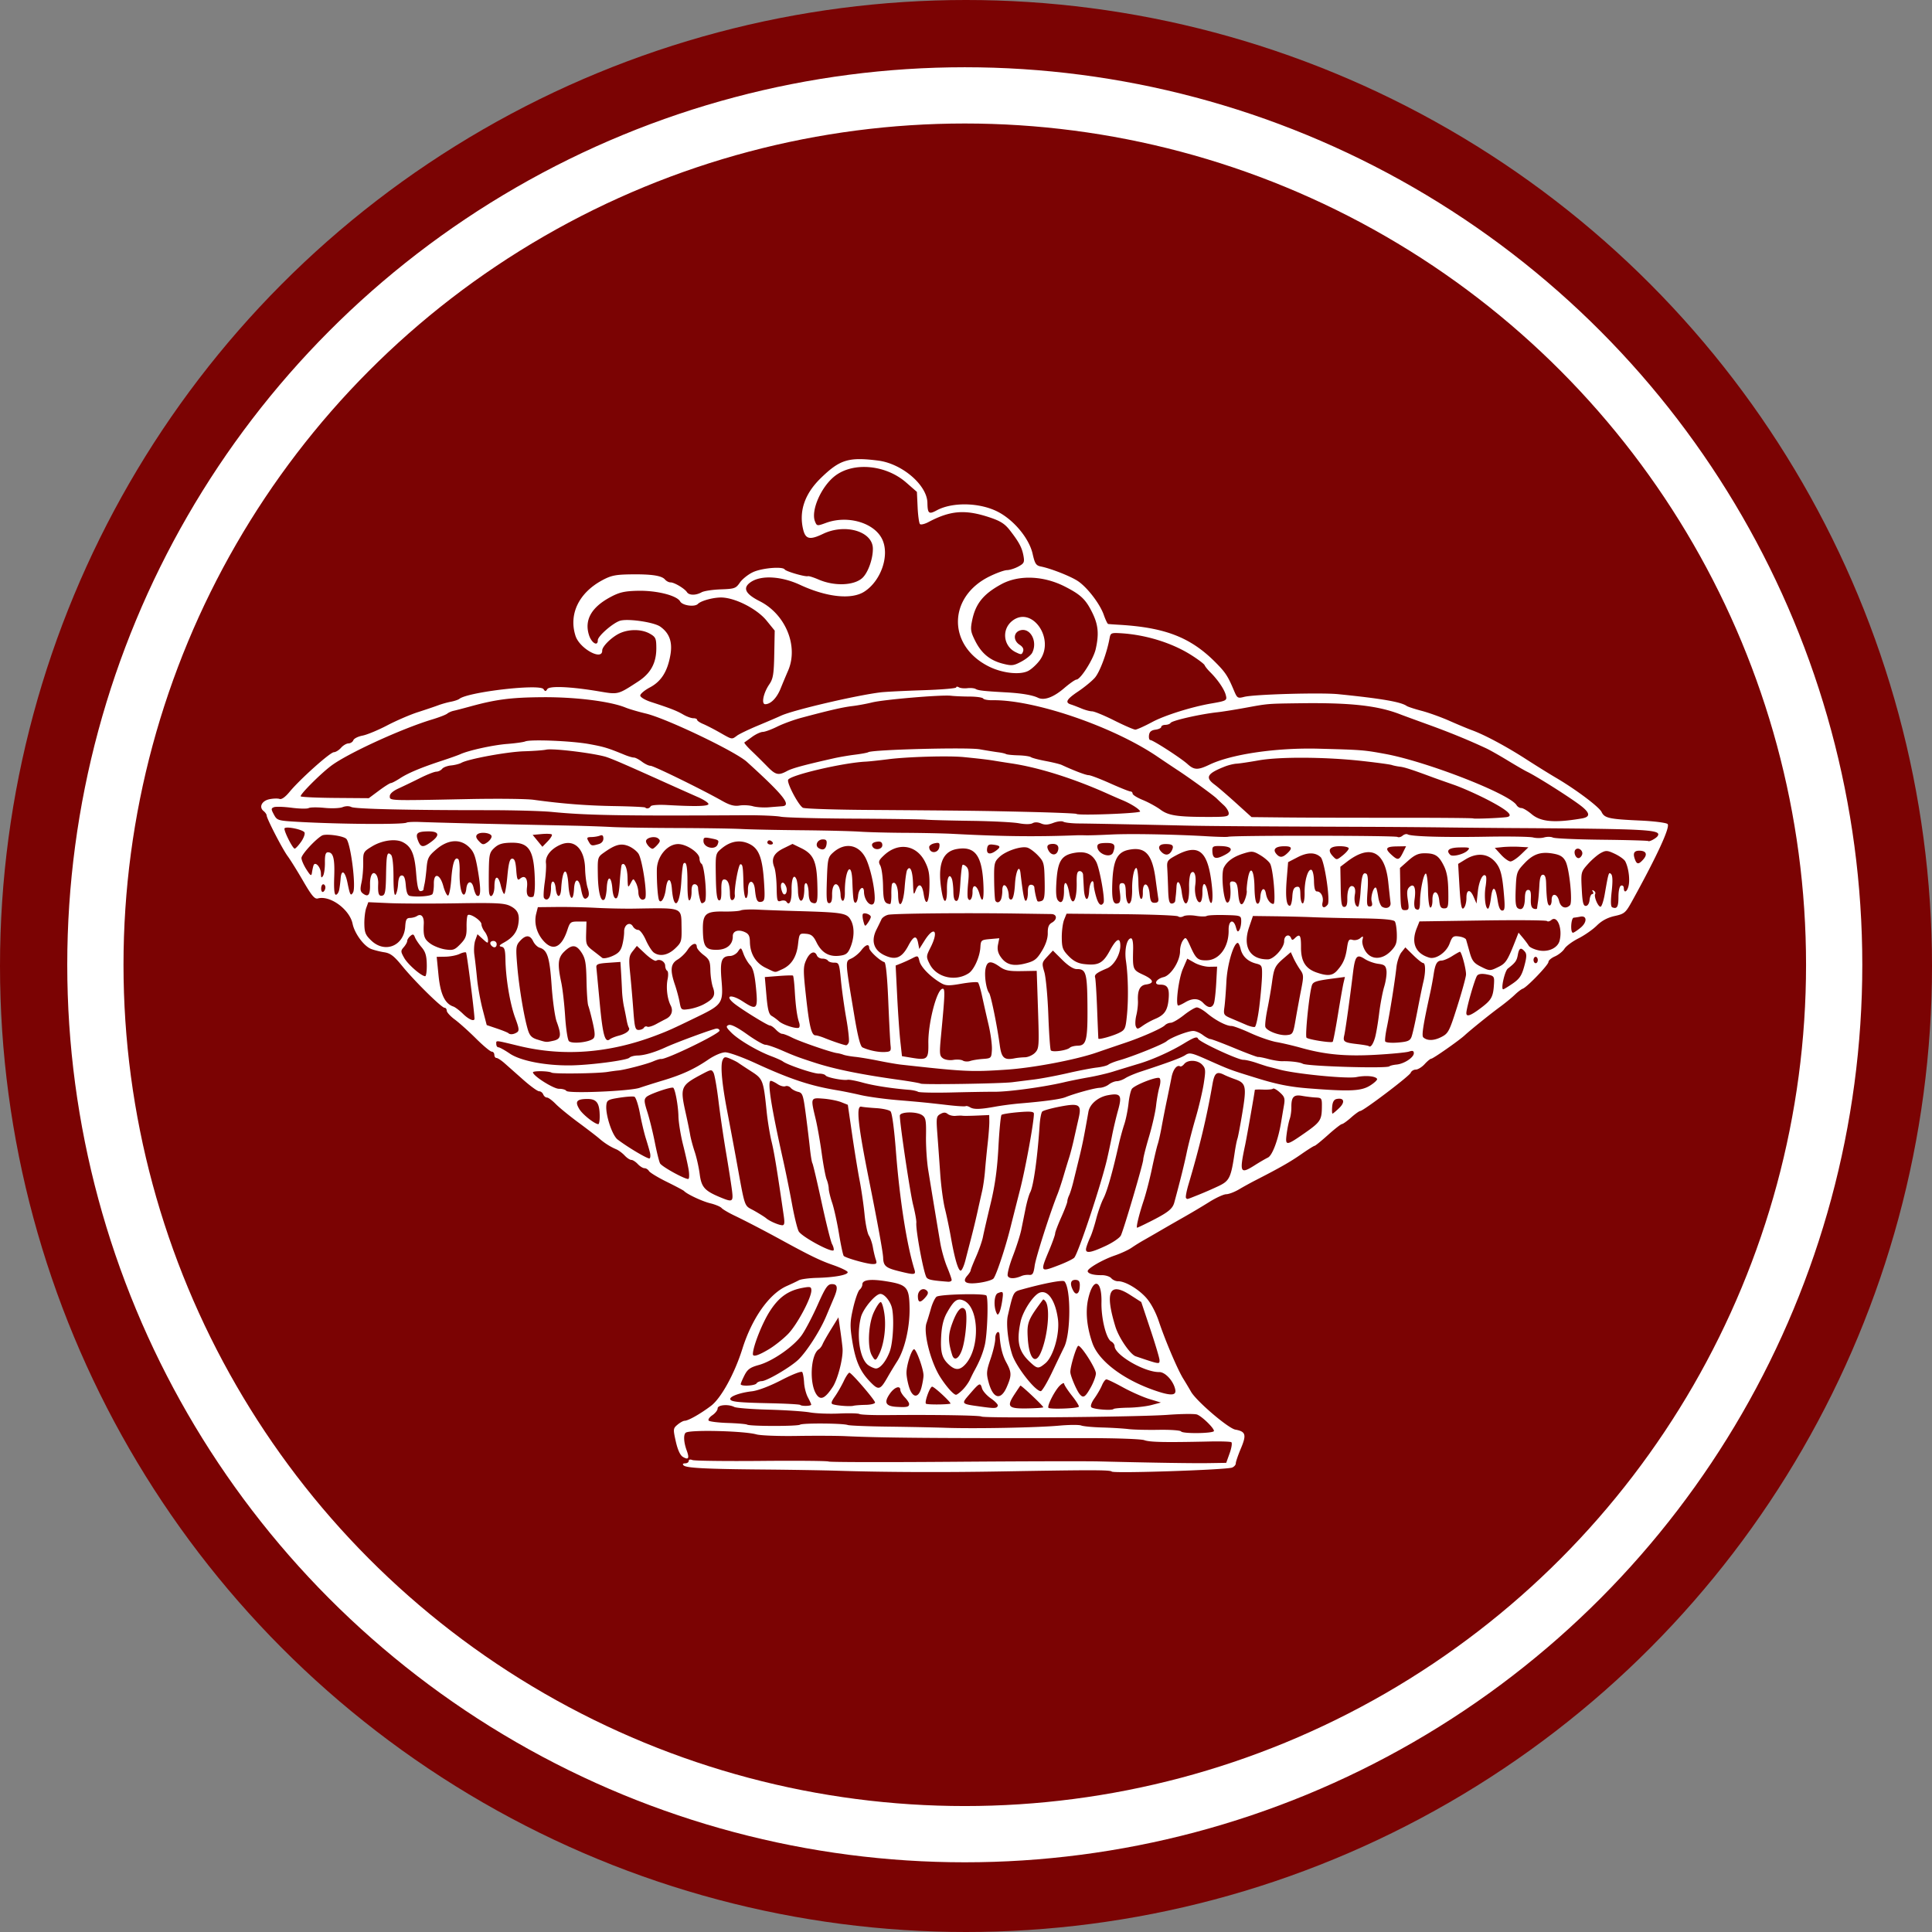 <svg width="790" height="790" viewBox="0 0 790 790" xmlns="http://www.w3.org/2000/svg">
    <rect x="0" y="0" width="790" height="790" fill="#808080" stroke="none"/>
    <title>
        yogurt
    </title>
    <g fill="none" fill-rule="evenodd">
        <circle fill="#7B0303" cx="395" cy="395" r="395"/>
        <circle stroke="#FFF" stroke-width="23" cx="394.5" cy="394.5" r="355.5"/>
        <path d="M454.608 601.727c-.702-.692-7.995-.7-45.4-.05-24.192.42-47.817.316-67.022-.294-5.748-.182-19.264-.405-30.036-.495-23.532-.196-31.504-.607-32.625-1.685-.53-.51-.294-.82.64-.835.812-.014 1.47-.46 1.46-.99-.01-.576.6-.72 1.518-.36.843.33 13.53.49 28.192.357 14.663-.134 27.033-.022 27.49.25.456.27 23.316.317 50.8.102 27.484-.215 54.477-.28 59.985-.145 22.603.554 38.263.796 44.835.69l6.96-.11 1.427-3.994c.784-2.198 1.076-4.203.65-4.456-.427-.253-4.43-.38-8.898-.28-18.29.407-24.408.283-26.665-.542-1.322-.483-12.03-.856-24.134-.84-61.584.076-83.013-.1-97.93-.8-3.593-.17-12.602-.21-20.02-.09-7.418.122-14.864-.166-16.548-.638-5.04-1.415-26.9-1.96-28.83-.72-1.05.673-.905 3.915.323 7.247 1.208 3.278.753 4.057-1.56 2.668-1.098-.66-2.108-2.868-2.88-6.296-1.135-5.053-1.105-5.346.698-6.86 1.036-.87 2.345-1.588 2.908-1.598 1.508-.026 6.463-2.83 10.775-6.095 4.13-3.13 9.62-13.104 12.837-23.32 3.958-12.575 10.987-22.518 18.163-25.695 1.9-.84 4.128-1.9 4.95-2.353.825-.453 4.146-.892 7.382-.976 7.246-.188 12.665-1.194 12.575-2.333-.037-.47-2.764-1.794-6.06-2.94-5.283-1.837-9.38-3.83-21.355-10.382-6.46-3.535-14.665-7.798-18.884-9.81-2.413-1.153-4.788-2.552-5.276-3.11-.49-.558-2.566-1.422-4.616-1.92-3.3-.8-9.52-3.718-10.737-5.035-.245-.264-3.407-1.94-7.03-3.727-3.62-1.785-6.906-3.778-7.3-4.428-.394-.65-1.224-1.173-1.844-1.162-.62.01-1.85-.75-2.732-1.693-.883-.942-2.07-1.705-2.64-1.695-.57.01-1.796-.797-2.726-1.793-.93-.996-2.478-2.143-3.443-2.55-2.393-1.006-4.825-2.55-6.993-4.44-.998-.87-4.83-3.812-8.516-6.536-3.686-2.723-7.857-6.134-9.27-7.58-1.41-1.444-3.015-2.618-3.564-2.608-.548.01-1.233-.566-1.52-1.28-.288-.712-1.043-1.287-1.677-1.276-.635.01-3.523-2.078-6.42-4.642l-7.71-6.83c-1.346-1.19-2.832-2.157-3.302-2.15-.47.01-.865-.572-.878-1.29-.012-.717-.487-1.296-1.054-1.287-.567.01-3.467-2.404-6.444-5.365-2.977-2.96-6.882-6.465-8.678-7.785-1.795-1.32-3.274-2.943-3.286-3.604-.01-.66-.41-1.195-.885-1.186-1.214.02-12.297-10.903-17.318-17.07-3.368-4.135-4.815-5.243-7.352-5.63-1.737-.267-4.164-.88-5.394-1.367-2.93-1.157-6.73-6.325-7.54-10.255-1.212-5.898-9.195-11.744-14.188-10.39-1.322.357-2.505-1.038-6.038-7.124-2.416-4.162-5.257-8.727-6.312-10.145-2.115-2.84-8.584-15.365-8.607-16.662-.01-.45-.57-1.26-1.248-1.804-2.02-1.62-.742-4.194 2.4-4.84 1.56-.322 3.425-.37 4.14-.11.816.296 2.337-.783 4.065-2.883 4.224-5.13 16.562-16.176 18.125-16.225.763-.024 2.082-.84 2.932-1.81.85-.973 2.225-1.78 3.056-1.795.832-.015 1.72-.596 1.973-1.292.253-.696 1.945-1.547 3.76-1.89 1.814-.345 6.355-2.227 10.09-4.184 3.737-1.955 9.374-4.386 12.527-5.4 3.153-1.014 6.9-2.28 8.327-2.814 1.427-.534 3.765-1.19 5.197-1.46 1.43-.27 2.99-.797 3.46-1.172 3.572-2.83 32.897-6.222 34.398-3.977.682 1.018.92 1.016 1.556-.012.872-1.406 9.705-1.007 21.377.967 7.648 1.294 7.462 1.34 15.75-4.053 5.205-3.39 7.492-7.628 7.452-13.815-.025-3.84-.29-4.417-2.665-5.765-3.22-1.83-8.248-1.938-12.073-.26-3.313 1.452-7.42 5.434-7.39 7.163.075 4.32-9.243-.8-10.914-5.996-2.84-8.83 1.328-17.548 10.863-22.713 3.62-1.96 5.428-2.344 11.504-2.438 8.635-.133 12.838.488 14.225 2.1.565.66 1.58 1.188 2.257 1.176 1.502-.026 5.742 2.494 6.72 3.996.88 1.345 3.626 1.37 5.988.052.97-.54 4.492-1.08 7.83-1.195 5.647-.197 6.187-.388 7.82-2.767.963-1.405 3.344-3.312 5.29-4.237 3.63-1.725 12.19-2.47 13.048-1.134.523.814 8.42 3.098 9.506 2.75.37-.12 2.34.505 4.375 1.386 6.333 2.742 14.25 2.494 17.75-.556 2.377-2.072 4.487-7.896 4.412-12.177-.122-7.008-11.37-10.292-20.39-5.954-5.41 2.6-7.168 2.2-8.13-1.862-1.77-7.49.685-14.59 7.26-20.98 7.77-7.557 11.363-8.653 23.387-7.136 9.807 1.237 20.05 10.015 20.177 17.29.078 4.384.594 4.8 3.804 3.07 6.344-3.423 17.306-3.232 24.695.43 6.696 3.317 13.075 10.94 14.525 17.356.917 4.06 1.386 4.775 3.404 5.178 4.01.8 11.84 3.865 14.923 5.84 3.848 2.466 9.157 9.334 10.76 13.92.698 2 1.502 3.678 1.785 3.73.283.055 2.28.202 4.436.328 18.896 1.105 29.263 5.138 39.434 15.342 4.08 4.093 5.11 5.66 7.56 11.505 1.336 3.184 1.543 3.313 4.22 2.63 4.084-1.04 31.34-1.813 38.493-1.09 17.63 1.78 25.558 3.145 27.937 4.808.485.34 3.242 1.24 6.127 2 2.886.76 8.01 2.605 11.387 4.1 3.378 1.494 7.52 3.22 9.206 3.833 5.1 1.857 14.057 6.648 21.965 11.75 4.116 2.654 9.66 6.1 12.32 7.66 8.132 4.763 17.69 11.938 18.687 14.03 1.188 2.49 3.105 2.914 15.766 3.484 5.622.253 10.67.892 11.216 1.42 1.18 1.14-4.24 12.927-14.44 31.405-2.734 4.953-3.155 5.315-7.21 6.218-2.914.65-5.27 1.913-7.3 3.917-1.646 1.627-5.01 3.973-7.475 5.214-2.465 1.24-5.045 3.15-5.733 4.24-.69 1.093-2.448 2.507-3.91 3.142-1.463.636-2.65 1.655-2.64 2.265.02 1.196-8.797 10.37-10.513 10.94-.573.19-2.058 1.324-3.3 2.522-1.245 1.2-3.997 3.45-6.118 5.003-3.88 2.843-11.974 9.362-14.36 11.568-2.268 2.097-12.856 9.506-13.604 9.52-.397.006-1.625 1.007-2.728 2.223-1.103 1.215-2.732 2.222-3.62 2.238-.89.015-1.825.6-2.08 1.3-.48 1.32-19.347 15.61-20.645 15.636-.405.007-2.086 1.21-3.736 2.674-1.65 1.462-3.34 2.666-3.753 2.674-.413.008-2.977 2.013-5.698 4.454-2.72 2.44-5.19 4.442-5.49 4.447-.3.005-2.766 1.557-5.48 3.45-4.48 3.12-8.79 5.575-18.734 10.665-1.898.972-4.916 2.636-6.707 3.698-1.792 1.063-4.127 1.948-5.19 1.968-1.06.02-4.162 1.435-6.89 3.146a325.26 325.26 0 0 1-10.337 6.155 1026.866 1026.866 0 0 0-9.685 5.56c-2.37 1.383-5.472 3.17-6.894 3.968a76.333 76.333 0 0 0-4.934 3.072c-1.29.892-4.4 2.322-6.907 3.18-4.87 1.665-11.023 5.22-11.003 6.36.017 1.016 2.386 1.707 5.65 1.65 1.578-.027 3.366.53 3.974 1.236.608.71 1.857 1.274 2.774 1.258 2.885-.05 8.31 3.138 11.54 6.78 1.923 2.168 3.9 5.874 5.188 9.73 2.598 7.77 7.648 19.622 9.928 23.298.95 1.53 2.39 3.943 3.202 5.365 2.208 3.864 15.182 14.96 18.115 15.493 4.256.774 4.643 2.074 2.285 7.668-1.165 2.765-2.11 5.522-2.1 6.13.012.607-.66 1.38-1.492 1.72-2.312.94-48.377 2.473-49.225 1.637zm41.783-16.615c-.02-1.236-4.966-6.02-6.935-6.71-.984-.346-6.41-.285-12.056.134-11.6.86-74.813 1.437-76.065.693-.824-.49-19.585-.777-38.593-.59-5.71.057-10.792-.143-11.296-.442-.505-.3-4.256-.392-8.336-.204-4.08.188-9.45-.017-11.93-.456-2.48-.44-10.12-.947-16.977-1.13-6.856-.182-13.138-.676-13.96-1.098-2.435-1.25-6.832-.854-6.807.612.013.707-.965 1.957-2.172 2.778-1.207.822-1.86 1.816-1.453 2.21.41.393 3.932.82 7.83.947 3.9.128 7.427.433 7.84.678 1.175.7 20.613.718 21.662.02 1.065-.706 17.49-.595 19.505.133.722.26 8.17.56 16.548.665 8.38.104 18.958.32 23.508.48 11.816.413 37.416-.07 46.263-.874 4.144-.378 8.256-.407 9.137-.067.882.34 4.738.705 8.57.81 3.83.105 8.645.396 10.696.648 2.05.253 7.627.39 12.39.308 4.765-.083 8.895.21 9.18.653.66 1.03 13.47.84 13.45-.198zm-34.98-9.507c3.112-.046 7.373-.538 9.47-1.094l3.812-1.01-4.725-1.438c-2.6-.79-7.43-2.925-10.735-4.743-3.305-1.82-6.375-3.3-6.822-3.292-.447.008-1.26 1.1-1.81 2.425-.55 1.326-1.93 3.718-3.07 5.316-1.226 1.72-1.744 3.214-1.27 3.665.89.846 8.395 1.434 9.068.71.235-.25 2.972-.495 6.083-.54zm-20.285-.385c.233-.24-1.017-2.26-2.778-4.484-1.76-2.225-3.21-4.442-3.218-4.925-.01-.483-.772-.17-1.696.695-2.017 1.89-5.305 8.244-4.73 9.14.44.686 11.72.3 12.42-.425zm-33.12-.462c.13-.45-1.144-1.775-2.827-2.942-1.683-1.168-3.317-3.017-3.63-4.11-.71-2.468-1.007-2.333-5.006 2.293-3.59 4.152-3.7 4.02 4.37 5.15 5.886.825 6.764.777 7.094-.392zm18.588.672c-.01-.58-9.074-9.13-9.363-8.832-.143.15-1.258 1.797-2.477 3.662-3.24 4.957-2.464 5.783 5.294 5.648 3.604-.063 6.55-.278 6.546-.478zm-54.856-1.378c-.01-.47-.813-1.682-1.788-2.692-.976-1.01-1.783-2.35-1.794-2.98-.036-2.042-2.468-1.16-4.346 1.577-2.465 3.594-1.668 5.056 2.896 5.313 4.19.235 5.052.026 5.03-1.218zm-17.765.398c2.115-.037 3.837-.47 3.83-.963-.018-.982-9.366-11.89-10.435-12.175-.364-.097-1.417 1.425-2.34 3.383-.923 1.958-2.566 4.817-3.65 6.353-1.47 2.083-1.677 2.89-.815 3.17 1.753.574 7.108.962 8.412.61.635-.17 2.884-.34 4.998-.378zm34.628-.472c.757-.145-6.552-6.98-7.448-6.965-.937.016-3.265 6.523-2.497 6.98.685.406 7.807.396 9.945-.015zm-56.895.382c-.004-.263-.618-1.608-1.362-2.988-.745-1.38-1.443-4.073-1.552-5.982-.107-1.91-.444-3.858-.748-4.33-.326-.51-3.82.827-8.534 3.264-4.843 2.503-9.592 4.306-12.08 4.588-4.658.526-8.857 2.005-8.837 3.112.02 1.16 2.976 1.484 16.054 1.76 6.66.143 12.313.453 12.56.692.607.586 4.512.486 4.5-.116zm114.293-7.032c1.18-2.098 2.13-4.692 2.112-5.765-.035-2.043-5.928-11.282-7.182-11.26-.743.013-3.31 8.45-3.27 10.747.026 1.545 2.572 7.546 3.836 9.044 1.465 1.736 2.237 1.262 4.504-2.766zm34.585.995c-.634-3.495-4.074-7.314-6.556-7.277-6.06.09-18.214-6.972-18.278-10.623-.012-.64-.63-1.49-1.375-1.89-2.05-1.1-4.123-9.42-3.983-15.992.202-9.452-3.46-10.33-5.457-1.31-1.137 5.132-.527 11.42 1.74 17.938 2.535 7.29 12.488 14.87 25.415 19.362 6.52 2.264 8.93 2.206 8.493-.207zm-140.083-1.2c2.056-3.124 4.245-11.58 4.032-15.573-.052-.956-.455-4.248-.897-7.314l-.803-5.576-2.943 4.77c-1.62 2.624-3.21 5.42-3.53 6.216-.323.794-1.008 1.714-1.52 2.044-3.386 2.175-4.012 14.07-.975 18.53 1.69 2.486 3.52 1.63 6.635-3.098zm71.176.01c2.046-4.726 2.018-5.95-.232-10.09-1.56-2.872-2.42-6.394-2.724-11.183-.148-2.33-1.807-.907-1.764 1.515.024 1.414-.824 5.1-1.885 8.19-1.73 5.04-1.813 6.043-.81 9.726 1.828 6.705 4.972 7.486 7.416 1.843zm-34.88.173c.466-1.803.837-4.027.824-4.942-.04-2.734-3.064-10.96-3.918-10.657-1.105.39-3.08 6.705-3.043 9.73.016 1.38.51 4.016 1.096 5.856 1.436 4.503 3.875 4.51 5.04.013zm16.798 1.013c1.097-1.098 2.452-2.982 3.012-4.188.56-1.207 1.346-2.787 1.747-3.512 2.154-3.89 3.422-6.98 4.286-10.447 1.13-4.536 1.61-19.89.64-20.466-1.556-.925-19.193-.448-20.354.55-.663.57-1.677 2.714-2.254 4.766-.578 2.05-1.405 4.763-1.84 6.027-1.338 3.896 1.705 15.843 5.6 21.99 2.486 3.92 5.5 7.3 6.494 7.284.37-.007 1.57-.91 2.668-2.005zm-5.488-10.216c-2.935-2.64-3.612-5.08-3.255-11.73.223-4.143.94-7.078 2.336-9.563 2.89-5.143 4.257-6.135 6.88-4.995 6.32 2.748 6.762 19.338.694 26.027-2.26 2.492-4.095 2.564-6.654.262zm5.305-6.32c1.503-4.46 2.314-14.604 1.29-16.153-1.324-2.006-3.2-.165-5.18 5.086-1.89 5.014-1.93 7.742-.185 13.316.833 2.664 2.784 1.59 4.076-2.247zm36.76 9.37c2.015-4.225 4.25-8.866 4.965-10.315 2.752-5.57 2.818-24.058.096-26.882-.655-.68-8.355.786-17.5 3.333-3.393.946-3.37.903-5.634 10.688-.76 3.287.06 10.597 1.784 15.916 1.61 4.963 9.452 14.994 11.694 14.954.513-.01 2.582-3.472 4.597-7.695zm-9-4.196c-4.665-4.357-5.594-8.326-3.86-16.49.92-4.337 5.193-10.87 7.77-11.88 3.36-1.316 6.47 3.16 7.503 10.797.814 6.02-1.873 15.41-5.182 18.107-2.83 2.307-3.225 2.273-6.23-.534zm4.47-3.995c2.765-6.514 3.846-17.833 1.975-20.68-.457-.696-.972-1.08-1.143-.85-6.118 8.157-6.598 9.355-6.234 15.556.5 8.505 3.103 11.385 5.4 5.973zm-62.687 10.135c1-1.758 2.768-4.68 3.93-6.495 3.06-4.775 5.176-13.946 5.038-21.83-.147-8.466-1.043-9.485-9.55-10.853-6.518-1.047-9.797-.6-9.763 1.33.01.627-.492 1.58-1.118 2.12-.627.537-1.81 3.89-2.632 7.45-1.296 5.623-1.347 7.385-.387 13.41 1.313 8.24 3.17 12.496 7.34 16.81 3.457 3.578 4.106 3.402 7.143-1.942zm-7.81-4.802c-3.543-2.39-5.06-11.952-3.124-19.678.857-3.425 5.92-9.496 7.946-9.53 1.498-.028 3.688 2.43 4.582 5.14 1.177 3.568.726 14.57-.757 18.473-1.506 3.967-3.854 6.85-5.603 6.88-.61.01-1.98-.567-3.044-1.284zm4.36-4.614c1.954-3.998 2.87-10.845 2.165-16.165-.366-2.76-1.058-5.055-1.538-5.097-.48-.043-1.757 1.84-2.84 4.185-2.232 4.84-2.677 14.29-.826 17.566 1.394 2.47 1.61 2.435 3.04-.488zm-50.144 11.973c.286-.484 1.244-.892 2.127-.908 2.097-.036 11.86-5.777 14.983-8.81 3.434-3.335 8.826-11.74 11.3-17.613 1.15-2.733 2.62-6.213 3.265-7.733 1.712-4.033 1.462-5.55-.907-5.51-1.718.03-2.618 1.353-5.844 8.59-2.097 4.703-4.99 10.216-6.43 12.25-3.3 4.662-11.96 10.688-17.586 12.233-3.496.96-4.597 1.748-5.84 4.18-.84 1.65-1.54 3.293-1.554 3.653-.038.983 5.883.68 6.485-.33zm164.767-9.523c-.014-.783-1.7-6.442-3.745-12.575l-3.72-11.15-4.65-2.974c-8.384-5.357-10.28-1.202-5.936 13.007 1.395 4.56 6.077 11.402 8.324 12.162 9.87 3.34 9.758 3.322 9.727 1.53zm-159.77-4.403c2.38-1.422 5.946-4.26 7.924-6.308 3.705-3.836 9.533-14.765 9.48-17.777-.026-1.515-.426-1.626-3.683-1.017-5.89 1.1-9.748 3.906-13.448 9.778-3.09 4.903-6.785 14.342-6.776 17.308.004 1.252 2.21.58 6.504-1.985zm95.453-19.898c.538-3.783.434-3.96-1.802-3.056-1.417.573-1.8 4.99-.676 7.776.5 1.236.696 1.264 1.277.183.376-.703.917-2.91 1.2-4.903zm-31.417-1.347c1.144-1.31 1.3-2.042.58-2.737-1.53-1.48-3.694-.088-3.652 2.35.048 2.66.984 2.778 3.073.387zm63.048-3.69c.31-2.65-.13-3.48-1.83-3.45-1.94.033-2.22 1.808-.71 4.514 1.004 1.8 2.268 1.27 2.54-1.066zm-35.224-3.988c1.115-1.224 4.826-12.342 6.93-20.76.78-3.125 2.574-10.206 3.984-15.736 2.243-8.794 5.683-27.71 5.627-30.936-.015-.863-1.514-1.005-6.32-.6-3.466.293-6.577.79-6.914 1.106-.337.316-.91 6.252-1.275 13.193-.474 9.02-1.385 15.608-3.194 23.107-1.393 5.768-2.797 11.864-3.12 13.545-.325 1.68-1.593 5.337-2.82 8.125-1.226 2.79-2.225 5.32-2.22 5.628.006.307-.603 1.26-1.353 2.12-2.303 2.636-.603 3.674 4.824 2.94 2.682-.362 5.315-1.14 5.852-1.73zm-17.086.58c-.008-.46-.858-2.872-1.89-5.358-1.03-2.488-2.273-6.887-2.763-9.777a4863.628 4863.628 0 0 1-4.933-29.856c-.565-3.507-.97-9.71-.9-13.786.11-6.456-.09-7.56-1.55-8.592-2.3-1.62-9.184-1.468-9.155.203.066 3.836 4.186 31.446 5.437 36.44.81 3.235 1.4 6.53 1.314 7.32-.326 2.95 3.042 20.937 4.198 22.418.703.9 2.223 1.197 8.73 1.708.84.066 1.52-.258 1.512-.718zm28.692-1.677c.713-.31 2.066-.492 3.008-.404 1.4.132 1.81-.552 2.248-3.765.465-3.407 6.272-21.584 9.367-29.32.578-1.446 1.686-4.795 2.46-7.44.776-2.647 1.796-5.994 2.267-7.44.47-1.443 1.34-4.787 1.933-7.43a2515.56 2515.56 0 0 1 1.958-8.67c1.293-5.658.28-6.273-7.774-4.72-3.505.677-6.707 1.578-7.118 2.004-.41.425-.89 2.923-1.063 5.55-.885 13.344-2.51 24.932-3.853 27.47-.51.967-1.36 3.92-1.888 6.562-.528 2.642-1.32 6.572-1.762 8.734-.442 2.162-1.987 7-3.433 10.754-1.446 3.753-2.394 7.406-2.106 8.12.507 1.256 2.862 1.255 5.752-.004zm-43.932-2.658c-3.132-10.08-6.046-28.738-7.558-48.39-.707-9.19-1.578-15.615-2.2-16.23-.566-.56-3.185-1.15-5.82-1.31-2.637-.16-5.383-.43-6.104-.598-2.243-.524-1.43 7.24 3.147 30.08 3.54 17.667 5.69 29.478 5.76 31.666.106 3.336 1.056 4.17 6.225 5.462 6.722 1.682 7.266 1.625 6.55-.68zm20.855-3.686c.542-2.132 1.605-6.237 2.363-9.122a326.708 326.708 0 0 0 2.533-10.49c.636-2.882 1.516-6.814 1.956-8.736.44-1.923.97-5.653 1.176-8.29.207-2.636.7-7.666 1.093-11.178.393-3.513.695-7.56.67-8.995l-.046-2.61-5 .22c-2.752.122-5.395.153-5.875.07-.48-.085-1.773-.064-2.874.047-1.1.11-2.55-.24-3.22-.78-.9-.72-1.69-.715-3.003.018-1.636.912-1.737 1.577-1.236 8.132.3 3.927.83 11.247 1.174 16.267.345 5.02 1.21 11.467 1.925 14.327.713 2.86 1.81 8.128 2.44 11.707 1.567 8.92 3.08 13.943 4.092 13.586.467-.164 1.292-2.043 1.833-4.174zm38.416 1.896c2.753-1.062 5.48-2.392 6.063-2.955 1.58-1.528 10.924-29.555 13.456-40.366a322.568 322.568 0 0 0 2.045-9.61c.563-2.88 1.664-7.52 2.447-10.31 1.736-6.183 1.08-7.163-4.14-6.187-4.054.758-7.424 3.63-7.982 6.8-1.802 10.238-2.416 13.314-3.72 18.636l-2.463 10.05c-.53 2.164-1.296 4.62-1.703 5.46-.408.837-.735 1.936-.726 2.44.01.506-1.114 3.452-2.497 6.548-1.38 3.096-2.504 6.07-2.494 6.607.01.537-1.11 3.674-2.49 6.97-3.724 8.904-3.683 8.96 4.205 5.917zm-75.064-2.286c-.364-1.07-.895-3.312-1.18-4.98-.284-1.67-1.017-3.81-1.63-4.76-.61-.948-1.41-4.828-1.773-8.623-.364-3.794-1.27-10.045-2.013-13.89-.743-3.846-2.134-12.387-3.09-18.98l-1.74-11.99-2.708-1.076c-1.49-.592-4.76-1.237-7.272-1.434-5.3-.417-5.283-.462-3.195 8.23.723 3.008 1.85 9.377 2.505 14.153.654 4.775 1.56 9.576 2.013 10.668.453 1.09.837 2.773.854 3.738.017.964.648 3.578 1.403 5.81.755 2.23 2.007 7.906 2.782 12.612.774 4.706 1.654 8.803 1.955 9.105.84.84 9.367 3.258 11.69 3.313 1.754.042 1.962-.24 1.4-1.897zm94.055-5.548c2.94-1.373 5.72-3.287 6.178-4.253 1.236-2.6 9.17-29.563 9.145-31.073-.013-.713 1.047-4.9 2.356-9.306 1.307-4.405 2.605-10.105 2.884-12.667.28-2.563.89-5.974 1.36-7.582.51-1.75.53-3.235.05-3.7-.81-.783-9.323 2.435-11.17 4.224-.52.505-1.193 3.208-1.493 6.006-.3 2.798-1.092 6.714-1.76 8.702-.67 1.99-1.702 5.778-2.294 8.42-2.487 11.105-4.722 18.96-6.22 21.855-.878 1.698-2.206 5.448-2.95 8.334-.745 2.884-1.826 6.232-2.403 7.44-.576 1.205-1.304 3.08-1.617 4.16-.786 2.715 1.23 2.572 7.935-.562zm-111.93-.722c-.508-.91-2.42-8.562-4.252-17-1.83-8.44-3.53-15.662-3.78-16.05-.25-.386-.714-3.193-1.035-6.236-.32-3.043-1.086-9.35-1.703-14.018-1.023-7.743-1.296-8.526-3.13-8.952-1.103-.257-2.452-.985-2.996-1.618-.545-.633-1.527-.934-2.183-.67-.655.266-2.09-.124-3.19-.865-1.1-.742-2.357-1.343-2.794-1.335-1.486.026.146 10.468 5.087 32.55 1.067 4.768 2.685 12.77 3.596 17.78.91 5.01 2.137 10.036 2.724 11.17 1.155 2.227 13.883 9.082 14.32 7.713.144-.446-.155-1.557-.663-2.47zm129.632-8.986c7.687-3.86 9.593-5.342 10.318-8.024 2.48-9.172 4.063-15.544 5.09-20.5.65-3.123 2.274-9.418 3.613-13.99 1.34-4.57 2.847-10.977 3.35-14.237.824-5.326.757-6.1-.654-7.605-1.86-1.984-5.876-2.137-7.363-.28-.58.723-1.324 1.153-1.655.957-1.3-.773-2.896 1.258-3.517 4.477-.36 1.858-1.228 6.132-1.93 9.495a484.98 484.98 0 0 0-2.14 10.917c-.474 2.64-1.188 5.787-1.586 6.99-.4 1.204-1.467 5.727-2.375 10.05-.908 4.325-2.44 10.227-3.406 13.116-1.863 5.576-3.148 10.934-2.62 10.925.174-.003 2.367-1.035 4.872-2.293zm-149.354-2.366c-2.783-19.18-3.923-26.138-5.016-30.592-.7-2.86-1.596-8.328-1.99-12.15-1.334-13-1.498-13.424-6.37-16.563-2.416-1.557-4.788-3.12-5.273-3.476-.486-.355-1.96-1.1-3.277-1.66-2.055-.87-2.493-.798-3.084.496-.987 2.158-.327 9.55 1.878 21.048 1.052 5.486 2.59 13.684 3.42 18.218 4.092 22.38 3.264 19.94 7.606 22.398 2.144 1.213 4.347 2.597 4.896 3.075 1.347 1.17 5.11 2.81 6.564 2.856.886.03 1.046-.88.644-3.652zm169.435-8.73a166.41 166.41 0 0 0 8.384-3.657c4.4-2.1 5.03-3.403 6.53-13.573.36-2.457.874-5.06 1.14-5.782.264-.722 1.182-5.575 2.04-10.783 1.75-10.615 1.45-11.954-3.015-13.524-1.584-.557-3.566-1.36-4.405-1.783-3.098-1.567-4.016-.835-4.836 3.856-2.395 13.716-5.237 25.592-9.82 41.03-.812 2.74-1.257 5.197-.987 5.457.608.588-.045.75 4.97-1.243zm-190.675-2.213c-.324-2.507-1.416-9.44-2.427-15.406-1.01-5.966-2.382-15.342-3.047-20.836-.664-5.493-1.573-10.667-2.02-11.498-.763-1.42-1.03-1.395-4.446.41-9.074 4.79-9.32 5.36-6.927 16.11.743 3.337 1.56 7.322 1.813 8.855.255 1.532 1.09 4.65 1.855 6.93.765 2.28 1.684 6.384 2.04 9.12.703 5.37 2 6.827 8.457 9.505 5.068 2.102 5.36 1.903 4.703-3.19zm-17.66-7.976c-.277-1.78-1.312-6.427-2.3-10.325-.986-3.898-1.84-9.17-1.894-11.717-.093-4.222-1.283-10.803-2.096-11.588-.602-.58-9.768 2.542-10.994 3.746-1.032 1.014-.976 1.895.398 6.21.88 2.764 2.255 8.344 3.054 12.4.8 4.054 1.76 7.908 2.135 8.563.82 1.43 10.776 6.85 11.614 6.322.324-.204.362-1.83.084-3.61zm231.608-2.05c1.894-1.204 4.254-2.575 5.244-3.047 1.82-.87 4.23-7.346 5.413-14.564.315-1.92.83-4.97 1.142-6.776.493-2.842.264-3.56-1.703-5.32-1.25-1.118-2.5-1.8-2.777-1.512-.277.287-2.06.457-3.964.378-1.902-.08-3.462-.03-3.466.11-.023.803-3.258 19.225-3.954 22.515-2.423 11.45-2.087 12.128 4.066 8.216zm-247.434-5.056c-.26-1.072-1.023-3.702-1.7-5.845-.675-2.142-1.768-6.764-2.428-10.27-.66-3.508-1.674-6.55-2.256-6.762-.58-.21-3.348-.025-6.148.414-4.65.728-5.11.998-5.317 3.108-.38 3.878 2.394 12.296 4.608 13.98 4.304 3.273 12.492 8.108 13.087 7.726.343-.22.413-1.278.155-2.35zm267.695-7.994c6.312-4.404 6.956-5.34 7.04-10.25.07-4.056-.005-4.18-2.542-4.314-1.438-.075-3.934-.376-5.548-.67-3.42-.62-4.43.46-4.378 4.668.018 1.524-.288 3.684-.682 4.8-.394 1.114-.957 3.888-1.25 6.163-.634 4.908-.21 4.885 7.36-.396zm14.132-10.26c2.525-2.424 1.987-4.323-1.046-3.693-1.1.23-1.68 1.23-1.833 3.16-.122 1.555-.06 2.823.14 2.82.2-.004 1.433-1.032 2.74-2.286zm-302.383 3.107c-.093-5.325-1.31-6.882-5.32-6.812-4.16.073-4.885 1.093-2.98 4.195 1.346 2.19 6.167 6.012 7.708 6.113.36.024.626-1.55.592-3.495zm161.823-3.676c2.625-.476 7.12-1.063 9.987-1.304 10.335-.87 16.546-1.726 18.668-2.57 3.985-1.588 11.932-3.758 13.993-3.822 1.122-.034 2.79-.65 3.707-1.37.917-.72 2.39-1.32 3.272-1.335.882-.015 2.462-.58 3.51-1.255 1.05-.676 3.854-1.867 6.234-2.648 11.568-3.796 16.6-5.663 18.294-6.79 1.66-1.105 2.572-.915 8.735 1.822 9.756 4.33 9.32 4.17 20.94 7.756 7.784 2.402 13.17 3.463 20.525 4.04 17.193 1.353 21.706 1.143 25.385-1.18 1.774-1.122 3.032-2.343 2.794-2.713-.733-1.14-4.665-1.474-8.444-.714-3.83.77-24.567-1.25-31.387-3.056-2.08-.55-4.176-1.09-4.656-1.2-.48-.11-2.598-.79-4.705-1.512-2.108-.723-4.57-1.3-5.475-1.285-2.226.038-18.082-7.346-18.536-8.633-.356-1.012-1.646-.574-5.827 1.978-5.165 3.15-12.634 6.518-18.135 8.176-3.572 1.076-8.442 2.564-10.822 3.306-2.38.742-6.867 1.79-9.97 2.33-3.1.54-7.59 1.442-9.973 2.004-8.432 1.988-22.908 3.958-28.654 3.9-2.395-.023-10.15.102-17.232.28-7.083.178-13.33.056-13.878-.27-.55-.327-2.2-.69-3.667-.807-7.186-.572-14.484-1.708-18.99-2.955-2.74-.758-5.49-1.275-6.11-1.15-1.854.38-8.5-.923-9.046-1.77-.277-.433-1.527-.77-2.778-.747-2.188.038-12.868-3.59-14.683-4.986-.485-.374-2.657-1.35-4.825-2.17-5.675-2.142-13.344-6.677-16.255-9.612-2.15-2.165-2.306-2.614-1.087-3.106.932-.376 3.523.924 7.49 3.76 3.338 2.385 6.713 4.324 7.502 4.31.79-.013 3.893 1.05 6.898 2.365 5.115 2.236 6.627 2.8 13.34 4.977 8.205 2.66 18.87 4.828 34.397 6.993 4.5.627 8.495 1.326 8.878 1.554.84.5 33.012.004 37.54-.578 1.765-.226 5.673-.717 8.686-1.09 3.014-.373 9.185-1.53 13.715-2.57 4.53-1.04 9.954-2.09 12.054-2.33 2.1-.24 4.244-.78 4.765-1.197.52-.42 2.506-1.206 4.41-1.748 5.66-1.612 17.988-6.577 19.412-7.818 1.722-1.5 8.68-4.192 10.87-4.205.943-.007 2.705.737 3.918 1.652 1.212.915 2.6 1.665 3.085 1.667.484 0 4.948 1.685 9.92 3.74 4.972 2.057 9.304 3.675 9.627 3.596.323-.08 2.204.29 4.18.82 1.976.528 4.53.934 5.673.902 3.265-.093 7.338.41 8.388 1.033 1.785 1.06 34.484 2.037 35.43 1.058.257-.266 1.586-.592 2.952-.724 3.103-.3 7.07-2.926 7.04-4.66-.016-.962-.538-1.133-1.97-.646-1.07.364-7.18.954-13.578 1.313-12.387.694-20.742-.085-30.62-2.856-3.126-.877-7.61-1.93-9.963-2.34-2.354-.412-7.15-2.067-10.66-3.68-3.508-1.613-7.016-2.922-7.795-2.908-2.02.035-6.55-2.323-9.937-5.17-1.596-1.34-3.5-2.43-4.228-2.416-.73.013-3.098 1.425-5.263 3.138-2.164 1.713-4.583 3.126-5.376 3.14-.792.014-1.87.472-2.398 1.018-1.217 1.26-9.477 4.91-16.22 7.167a1538.87 1538.87 0 0 0-11.68 3.982c-8.585 2.97-25.906 6.26-36.797 6.995-14.464.974-17.09.85-43.19-2.045-1.68-.186-5.804-.9-9.167-1.584-3.362-.684-7.683-1.407-9.602-1.604-1.918-.198-4.08-.586-4.802-.863-.723-.276-1.903-.574-2.622-.662-2.342-.284-15.235-4.732-18.376-6.34-1.683-.86-3.495-1.557-4.026-1.548-.53.01-1.688-.754-2.57-1.696-.884-.942-1.99-1.706-2.46-1.697-.922.015-11.933-6.798-14.753-9.128-3.922-3.242-1.02-3.782 3.707-.69 5.698 3.728 6.21 3.2 5.355-5.533-.548-5.596-1.182-8.066-2.4-9.353-.912-.962-2.125-3.02-2.696-4.57-1.013-2.75-1.07-2.776-2.26-1.012-.672.996-2.13 1.826-3.24 1.846-3.506.062-4.178 1.967-3.502 9.92.783 9.21.262 10.022-9.464 14.747-10.913 5.3-12.184 5.875-17.423 7.863-19.054 7.23-37.713 8.655-55.87 4.266-10.08-2.437-9.374-2.38-9.345-.747.012.717.402 1.297.867 1.29.465-.01 2.557 1.147 4.65 2.568 4.345 2.95 14.43 4.93 24.65 4.838 7.95-.072 23.21-2.05 24.268-3.148.455-.47 1.994-.877 3.42-.902 2.683-.046 6.875-1.276 11.36-3.332 4.64-2.126 19.684-7.654 20.888-7.675.645-.012 1.18.362 1.188.83.024 1.312-22.01 11.988-23.958 11.608-.355-.07-1.812.377-3.237.992-2.588 1.117-11.83 3.515-14.297 3.71-.717.057-2.67.32-4.34.587-4.11.653-21.856.874-22.848.285-1.178-.7-7.625-.797-7.613-.115.026 1.46 8.428 6.766 10.653 6.727 1.33-.023 2.67.355 2.983.84.76 1.183 25.997.136 29.993-1.245 1.665-.577 5.95-1.927 9.52-3.002 7.866-2.367 12.866-4.67 18.565-8.553 2.486-1.693 5.403-2.942 6.912-2.96 1.436-.015 6.97 1.974 12.3 4.42 14.46 6.637 22.48 9.29 33.665 11.135 2.16.356 6.362 1.214 9.336 1.906s9.648 1.618 14.832 2.056c10.412.88 11.753 1.013 21.158 2.09 3.576.41 6.73.597 7.012.417.28-.18 1.085.02 1.787.45 1.55.94 4.105.876 10.398-.266zM401.913 433c3.405-.242 3.48-.32 3.68-3.773.112-1.94-.513-6.576-1.388-10.303a755.636 755.636 0 0 1-2.645-11.692c-.58-2.704-1.32-5.173-1.648-5.488-.327-.315-3.366-.093-6.752.493-5.36.928-6.467.88-8.56-.365-4.255-2.532-8.054-6.44-8.635-8.882-.538-2.26-.68-2.32-2.89-1.177a61.468 61.468 0 0 1-4.584 2.1l-2.26.897.623 12.457c.343 6.852.926 15.19 1.295 18.53l.672 6.075 4.144.68c6.23 1.026 6.757.55 6.642-6.006-.137-7.86 3.284-21.382 5.616-22.193 1.3-.453 1.263 1.22-.42 18.986-.717 7.548-.65 8.38.772 9.404.878.633 2.727.92 4.236.657 1.472-.255 3.237-.127 3.92.286.685.413 2.024.482 2.976.155.95-.327 3.295-.706 5.207-.84zm17.178-.673c1.317-.03 3.178-.866 4.136-1.858 1.645-1.705 1.713-2.688 1.215-17.647l-.526-15.842-6.22.11c-5.084.088-6.716-.242-8.92-1.803-3.655-2.592-5.134-2.38-5.78.82-.562 2.798.26 8.428 1.45 9.917.74.924 3.276 13.35 4.373 21.417.706 5.198 1.835 6.17 6.147 5.293.954-.194 2.81-.377 4.127-.406zm18.384-3.928c.447-.425 1.92-.792 3.27-.815 3.507-.06 4.042-2.334 3.918-16.62-.113-13.13-.6-14.77-4.363-14.705-1.344.023-3.484-1.337-5.932-3.77l-3.83-3.805-2.315 2.502c-2.21 2.387-2.263 2.675-1.19 6.287.62 2.08 1.352 9.956 1.63 17.498.278 7.542.734 14.07 1.013 14.503.583.907 6.58.08 7.798-1.076zm124.757-4.036c.46-1.557 1.216-5.97 1.683-9.81.466-3.836 1.408-8.834 2.093-11.104.684-2.27 1.1-5.215.924-6.544-.27-2.027-.812-2.477-3.373-2.798-1.68-.21-4.163-1.106-5.52-1.99-3.22-2.104-3.954-1.232-4.8 5.71-1.307 10.747-3.08 23.423-3.573 25.54-.604 2.597-.088 2.94 5.388 3.573 2.365.274 4.455.64 4.644.812.732.667 1.735-.673 2.535-3.388zm-198.077 3.158c-.155-1.382-.576-9.552-.936-18.156-.42-10.058-.99-15.75-1.595-15.94-1.898-.596-6.174-4.58-6.195-5.772-.032-1.865-1.447-1.447-3.28.97-.905 1.19-2.69 2.665-3.965 3.274-2.662 1.27-2.712.235 1.13 23.28 1.45 8.698 2.478 12.692 3.373 13.113 2.582 1.215 6.474 2.022 9.08 1.884 2.402-.127 2.642-.393 2.388-2.652zm212.997-3.49c.407-1.038 1.493-5.817 2.413-10.62.92-4.803 2.02-10.155 2.445-11.894.97-3.972.93-7.748-.08-7.73-.424.007-2.235-1.43-4.025-3.194l-3.254-3.207-1.606 2.024c-.883 1.114-1.803 3.87-2.046 6.13-.6 5.598-2.698 18.77-3.918 24.617-.552 2.643-.85 5.194-.665 5.67.19.485 2.455.695 5.167.478 3.97-.317 4.96-.722 5.568-2.273zm-30.09-9.006c.95-5.858 1.987-11.753 2.305-13.1l.58-2.447-4.67.613c-7.28.957-8.422 1.34-8.89 2.977-1.118 3.914-2.8 20.605-2.142 21.242.795.767 10.028 2.225 10.69 1.688.22-.178 1.176-5.116 2.126-10.974zm48.828-3.523c1.913-6.036 3.52-11.875 3.57-12.976.097-2.102-1.837-9.365-2.49-9.354-.21.004-1.65.81-3.2 1.793-1.55.983-3.48 1.8-4.29 1.816-1.88.037-2.61 1.31-3.268 5.686-.29 1.937-.916 5.292-1.39 7.454-2.906 13.254-3.577 17.58-2.83 18.265 1.587 1.454 4.346 1.4 7.365-.146 2.862-1.465 3.273-2.252 6.533-12.537zM347.07 426.2c.26-.706-.206-5.104-1.032-9.772-.826-4.668-1.81-11.714-2.187-15.656-.647-6.774-.797-7.167-2.718-7.133-1.12.018-2.282-.353-2.587-.826-.304-.474-1.325-.848-2.27-.83-.943.015-1.95-.555-2.238-1.268-.898-2.22-2.916-1.386-4.37 1.808-1.26 2.762-1.268 4.22-.088 14.934 1.356 12.323 2.244 15.936 3.906 15.907.538-.01 2.22.49 3.74 1.11 3.13 1.278 7.677 2.81 8.696 2.932.375.044.892-.498 1.15-1.206zm110.463-3.83c2.493-1.21 2.732-1.733 3.267-7.147.674-6.818.505-16.206-.404-22.36-.667-4.52.38-9.146 2.076-9.176.616-.01.932 1.656.863 4.555-.195 8.212-.136 8.36 4.138 10.345 4.298 1.996 4.717 3.487 1.12 3.978-2.493.34-3.507 2.422-3.287 6.745.073 1.437-.22 4.045-.65 5.797-.433 1.75-.534 3.807-.227 4.568.502 1.245.785 1.22 2.832-.24 1.25-.892 3.51-2.14 5.02-2.773 3.887-1.627 5.158-3.488 5.57-8.16.398-4.485-.463-5.927-3.505-5.874-2.84.05-1.702-2.333 1.475-3.09 3.02-.717 6.77-6.69 6.7-10.67-.025-1.423.5-3.356 1.164-4.297 1.14-1.61 1.323-1.46 3.147 2.59 2.22 4.933 3.027 5.604 6.635 5.516 5.165-.126 9.043-5.493 8.923-12.353-.07-4.033 2-4.813 2.993-1.13.494 1.834.797 2.063 1.405 1.064.426-.7.763-2.32.748-3.598-.027-2.292-.12-2.327-6.648-2.496-3.642-.093-6.996.072-7.454.37-.457.295-2.468.268-4.468-.06-2-.33-4.26-.252-5.024.174-.764.426-1.748.454-2.187.063-.44-.39-10.887-.8-23.216-.908l-22.42-.198-.992 2.46c-.546 1.354-.977 4.615-.96 7.247.03 4.195.377 5.14 2.798 7.635 1.964 2.025 3.79 2.968 6.314 3.262 5.886.685 7.722-.285 10.6-5.6 2.592-4.784 4.17-5.545 4.23-2.038.064 3.594-2.563 8.174-5.367 9.357-4.363 1.84-5.324 2.584-4.934 3.82.2.64.565 6.446.808 12.904.243 6.46.475 11.872.516 12.03.137.53 5.69-.998 8.4-2.31zm72.248-5.478c.576-3.36 1.584-8.82 2.24-12.13 1.105-5.587 1.078-6.184-.386-8.263-.867-1.234-2.084-3.348-2.704-4.7l-1.127-2.457-2.794 2.416c-3.655 3.16-4.077 4.017-4.88 9.906-.37 2.73-1.232 7.713-1.913 11.076-.68 3.363-1.036 6.617-.79 7.23.655 1.643 5.782 3.567 8.74 3.28 2.456-.238 2.613-.514 3.614-6.36zm-287.15 7.732c.752-.756.69-2.32-.262-6.478-.69-3.014-1.507-6.106-1.815-6.87-.31-.764-.635-5.317-.724-10.118-.136-7.244-.473-9.21-1.982-11.56-2.183-3.398-3.956-3.53-7.084-.525-2.628 2.523-2.877 5.055-1.252 12.705.545 2.57 1.25 8.752 1.57 13.74.316 4.987 1.003 9.564 1.525 10.17 1.116 1.3 8.445.52 10.023-1.064zm-16.334.938c3.12-.68 3.383-2.217 1.328-7.797-.71-1.93-1.64-8.572-2.066-14.76-.8-11.6-1.727-14.54-4.884-15.483-.902-.27-2.1-1.453-2.66-2.63-1.27-2.66-3.06-2.695-5.402-.107-1.66 1.835-1.745 2.632-1.104 10.246.726 8.626 2.763 20.83 4.35 26.07.714 2.355 1.59 3.27 3.783 3.947 3.887 1.2 3.617 1.178 6.656.515zm26.615-2.047c3.1-.8 4.918-2.21 4.23-3.283-.275-.427-.687-1.844-.916-3.15-.23-1.303-.714-3.736-1.077-5.406-.364-1.67-.724-4.6-.8-6.513a430.615 430.615 0 0 0-.396-7.652l-.256-4.173-4.998.35c-4.2.29-4.974.598-4.843 1.914.086.863.714 7.497 1.396 14.744 1.21 12.888 2.145 16.21 4.107 14.62.528-.428 2.127-1.08 3.554-1.45zm262.047-12.094c.55-4.516 1.04-10.14 1.087-12.498.082-4.03-.06-4.322-2.41-4.912-3.386-.85-5.624-2.958-6.34-5.973-.33-1.38-.86-2.5-1.182-2.487-1.694.07-4.287 8.88-4.632 15.734-.205 4.073-.574 8.84-.82 10.595-.423 3.032-.28 3.26 2.93 4.617 1.855.786 4.558 1.94 6.005 2.567 1.447.626 3.02 1.01 3.496.855.477-.157 1.317-3.98 1.867-8.5zM211.42 422.114c.954-.63.823-1.673-.733-5.85-2.122-5.692-3.873-16.075-4.007-23.758-.072-4.147-.373-5.15-1.617-5.392-1.2-.235-.97-.608 1.06-1.734 3.496-1.94 5.243-4.176 5.794-7.416.68-4.005-.165-5.934-3.286-7.503-2.36-1.185-5.774-1.356-21.937-1.096-10.528.17-22.956.135-27.617-.076l-8.475-.383-.846 2.35c-.466 1.295-.815 4.238-.775 6.543.062 3.565.494 4.59 2.895 6.856 5.616 5.302 13.333 2.066 13.82-5.795.173-2.814.55-3.493 1.954-3.517.956-.017 2.223-.356 2.815-.753 1.74-1.17 2.962.19 2.815 3.135-.253 5.075.168 6.32 2.76 8.167 1.42 1.012 4.16 2.064 6.094 2.338 3.126.444 3.803.2 6.117-2.195 2.194-2.27 2.592-3.366 2.53-6.967-.042-2.35.17-4.528.472-4.84.885-.916 5.573 2.16 5.6 3.673.012.763.612 2.137 1.33 3.054.72.916 1.333 2.42 1.364 3.34.053 1.556-.097 1.535-2.127-.307l-2.185-1.98-.886 2.458c-.488 1.353-.658 4.057-.377 6.01.28 1.95.77 6.285 1.09 9.63.32 3.345 1.34 9 2.268 12.565l1.688 6.482 4.18 1.414c2.3.778 4.406 1.63 4.678 1.893.71.684 2.196.54 3.543-.347zM201.067 386.8c-1.018-.984-.67-2.02.69-2.043a1.31 1.31 0 0 1 1.328 1.282c.024 1.358-1 1.743-2.018.76zm125.704 31.362c-.86-2.552-1.422-6.66-1.798-13.12-.186-3.214-.515-5.966-.73-6.114-.216-.15-2.893-.075-5.948.163l-5.556.434.654 7.52c.503 5.788 1 7.715 2.15 8.365.825.464 2.15 1.438 2.945 2.165 1.6 1.462 7.097 3.245 8.167 2.65.374-.21.426-1.138.115-2.063zm-63.46 2.06c.29-.49.898-.674 1.347-.407.448.267 2.078-.202 3.62-1.043 1.542-.84 3.36-1.802 4.04-2.137 2.265-1.115 3.043-3.3 1.94-5.453-1.43-2.794-1.97-7.434-1.26-10.86.332-1.597.248-3.113-.185-3.37-.434-.258-.8-1.187-.816-2.065-.03-1.713-2.264-2.963-3.676-2.056-.473.305-2.445-.932-4.382-2.75l-3.522-3.3-1.72 2.183c-1.536 1.946-1.646 2.94-1.018 9.156.387 3.834.97 10.59 1.296 15.013.52 7.072.786 8.037 2.197 8.012.883-.015 1.844-.43 2.136-.922zm342.438-8.214c4.22-3.212 4.866-4.457 5.165-9.966.15-2.773-.06-3.036-2.894-3.595-2.02-.398-3.37-.246-3.986.448-.89 1.005-4.474 13.433-4.44 15.398.03 1.667 1.855.99 6.156-2.285zm-411.725 4.434c-.168-3.728-3.108-26.614-3.464-26.958-.258-.25-1.46.018-2.672.596-1.212.577-3.804 1.078-5.762 1.112l-3.56.062.745 7.535c.763 7.712 2.608 11.618 6.035 12.774.772.26 2.558 1.61 3.97 2.997 2.42 2.382 4.774 3.323 4.71 1.882zm302.346-6.147c.32-.844.744-4.572.944-8.285l.364-6.752-3.12.054c-1.716.03-4.46-.704-6.097-1.632l-2.977-1.688-1.8 4.164c-1.77 4.097-3.132 15.097-1.86 15.014.36-.023 1.62-.618 2.806-1.323 3.02-1.797 5.528-1.694 7.402.306 1.978 2.11 3.575 2.163 4.34.142zm-208.737.435c4.246-2.262 5.062-3.71 3.91-6.927-.544-1.514-1.026-4.674-1.07-7.022-.074-3.73-.428-4.526-2.808-6.323-1.498-1.13-2.734-2.615-2.746-3.298-.036-2.053-2.09-1.365-3.788 1.266-.874 1.356-2.704 3.13-4.065 3.944-2.87 1.715-3.14 4.266-1.083 10.302.717 2.107 1.577 5.31 1.91 7.12.592 3.207.684 3.275 3.817 2.834 1.766-.248 4.43-1.1 5.923-1.896zm330.927-8.566c2.79-1.917 3.674-3.245 4.72-7.086 1.01-3.717 1.055-4.992.21-5.973-1.593-1.854-2.328-1.512-2.845 1.328-.446 2.455-1.022 3.247-4.076 5.608-1.287.995-2.973 8.51-1.907 8.49.256-.004 2.01-1.07 3.897-2.366zm-71.754-5.37c2.432-2.765 3.356-4.9 3.997-9.24.473-3.2.802-3.668 2.262-3.233.94.282 2.337-.022 3.104-.673 1.222-1.04 1.337-.95.94.715-.263 1.096.253 3.018 1.22 4.548 2.32 3.67 6.855 3.648 10.424-.048 2.078-2.15 2.485-3.296 2.413-6.787-.048-2.31-.407-4.686-.8-5.28-.498-.756-4.714-1.14-14.083-1.28-7.354-.11-16.146-.32-19.537-.468-3.39-.146-10.275-.318-15.296-.382l-9.13-.116-1.577 4.64c-2.706 7.96.395 13.222 7.72 13.094 2.45-.043 6.682-4.793 6.636-7.447-.04-2.32 2.066-3.214 2.843-1.204.334.864.645.86 1.552-.027 2.017-1.972 2.518-1.223 2.49 3.727-.032 5.764 1.845 8.78 6.442 10.35 4.477 1.53 6.435 1.322 8.38-.89zm-150.72 1.18c2.192-1.432 4.544-6.64 4.79-10.6.18-2.932.333-3.063 3.962-3.387l3.774-.338-.528 2.617c-.363 1.803-.043 3.33 1.027 4.903 2.247 3.3 5.158 4.09 10.226 2.78 3.642-.94 4.594-1.667 6.7-5.118 1.588-2.604 2.432-5.177 2.395-7.3-.04-2.39.412-3.542 1.668-4.242 2.334-1.303 2.16-3.506-.28-3.533-1.077-.012-7.247-.102-13.71-.2-21.498-.325-50.89-.04-53.002.514-1.146.302-2.35 1.132-2.673 1.844-.324.713-1.247 2.608-2.052 4.212-2.326 4.634-1.102 8.463 3.363 10.525 4.5 2.08 7.018 1.048 9.68-3.962 2.165-4.08 3.342-4.404 3.987-1.098l.478 2.452 2.117-3.36c4.005-6.354 5.983-4.136 2.475 2.776-1.8 3.547-1.812 3.785-.343 6.734 2.74 5.496 10.51 7.338 15.95 3.782zm216.807-2.676c2.887-1.432 3.61-2.596 7.017-11.31l1.027-2.626 1.732 2.065c.952 1.135 2.05 2.61 2.437 3.276.39.666 2.228 1.527 4.088 1.912 3.934.816 7.785-.99 8.538-4.004 1.244-4.975-.977-10.486-3.39-8.41-.647.556-1.46.74-1.804.406-.346-.333-12.213-.433-26.373-.223l-25.745.383-1.136 2.858c-2.36 5.94-.497 10.27 5.144 11.953 2.71.808 6.965-2.124 8.308-5.724 1.092-2.93 1.49-3.234 3.835-2.93 1.44.185 2.752.775 2.916 1.31.163.536.816 2.845 1.45 5.132.943 3.4 1.73 4.45 4.32 5.76 3.918 1.985 3.978 1.987 7.633.173zm15.914-2.764c-.013-.718-.415-1.298-.893-1.29-.48.008-.86.603-.848 1.32.013.718.415 1.3.893 1.29.478-.008.86-.602.847-1.32zm-309.07 3.844c3.824-1.687 5.98-5.04 6.577-10.218.512-4.458.577-4.545 3.235-4.333 2.164.173 3.03.867 4.29 3.43 2.066 4.212 4.995 5.994 9.168 5.577 2.664-.267 3.544-.828 4.465-2.848 1.868-4.1 2.054-8.72.47-11.66-1.623-3.006-3.053-3.25-22.372-3.802-5.507-.157-12.56-.414-15.675-.57-3.115-.156-6.246-.023-6.958.295-.713.317-3.88.532-7.038.477-7.365-.13-8.604.98-8.49 7.608.12 6.775 1.093 8.13 5.78 8.048 4.053-.07 6.51-2.186 6.45-5.556-.036-2.09 2.17-2.886 4.812-1.737 1.692.736 2.148 1.586 2.192 4.08.085 4.895 2.42 8.677 6.57 10.64 4.33 2.052 3.352 1.967 6.524.568zm-145.227-1.94c-.063-3.658-.547-5.264-2.152-7.143-1.14-1.333-2.35-3.15-2.692-4.034-.508-1.315-.855-1.41-1.898-.512-.702.603-1.27 1.507-1.26 2.01.01.5-.62 1.64-1.397 2.53-1.317 1.507-1.305 1.81.17 4.417 1.513 2.677 7.05 7.49 8.583 7.465.4-.008.693-2.137.647-4.732zm79.936-7.99c.443-1.683.79-4.15.768-5.48-.044-2.86 2.35-4.275 3.6-2.13.457.785 1.413 1.417 2.124 1.404.717-.012 2.104 1.806 3.114 4.08 1 2.257 2.473 4.58 3.27 5.165 2.423 1.774 5.78 1.147 8.712-1.626 2.607-2.465 2.754-2.946 2.653-8.718-.145-8.303.813-7.925-19.28-7.606-4.07.065-11.12-.08-15.673-.32-4.552-.24-11.77-.4-16.042-.352l-7.765.085-.664 2.622c-.976 3.855.18 8.087 3.08 11.277 3.827 4.206 7.323 2.543 9.663-4.596 1.056-3.223 1.342-3.442 4.467-3.432l3.338.01-.137 4.813c-.13 4.52.04 4.95 2.786 7.07a356.11 356.11 0 0 1 3.788 2.957c.475.384 2.333.054 4.13-.733 2.516-1.104 3.448-2.132 4.068-4.492zm391.9-7.14c2.71-2.246 2.602-5.06-.17-4.482-.864.18-2.06.365-2.658.413-1.156.09-1.48 6.187-.327 6.16.36-.01 1.78-.95 3.157-2.093zm-290.27-4.4c-.017-.93-2.555-1.884-3.21-1.205-.27.28-.2 1.6.16 2.932.627 2.327.7 2.355 1.857.712.663-.94 1.2-2.038 1.192-2.44zm258.76-10.635c-.565-6.065-1.222-8.724-2.676-10.834-3.022-4.386-7.855-5.138-12.944-2.014l-2.976 1.826.474 8.167c.555 9.547.97 11.365 2.155 9.418.432-.712.774-2.35.76-3.637-.042-3.498 1.49-3.804 2.89-.575l1.234 2.846.544-4.952c.502-4.578 2.25-7.883 3.3-6.245.247.382.18 2.314-.146 4.293-.652 3.957-.097 9.02.987 9 .38-.007.924-1.975 1.212-4.374.637-5.32 1.84-4.94 2.712.86.446 2.96 1.05 4.297 1.934 4.282 1.084-.02 1.168-1.276.537-8.06zm8.7 2.93c.038-2.26.456-3.307 1.325-3.322.945-.016 1.23.904 1.11 3.585-.113 2.56.223 3.746 1.16 4.087.725.264 1.346.198 1.38-.146.034-.345.21-1.61.393-2.81.182-1.2.427-4.14.544-6.536.148-3.032.586-4.362 1.44-4.377.846-.015 1.257 1.06 1.324 3.458.186 6.704.567 9.13 1.43 9.115.478-.008.853-.994.832-2.19-.054-3.09 2.297-2.795 3.053.382.627 2.636 2.752 3.44 4.45 1.682 1.14-1.184-.22-14.752-1.793-17.88-.925-1.837-2.135-2.64-4.735-3.14-5.266-1.013-8.426.004-12.09 3.89-3.174 3.366-3.307 3.758-3.583 10.593-.22 5.43-.002 7.266.924 7.816 1.766 1.05 2.772-.442 2.837-4.207zm38.253-.456c0-2.548.43-4.382 1.083-4.614.595-.212 1.092.235 1.105.993.042 2.394 1.526 1.463 2.023-1.27.502-2.75-.174-7.28-1.44-9.662-.412-.774-2.302-2.142-4.2-3.04-3.1-1.468-3.693-1.502-5.822-.34-1.304.713-3.663 2.743-5.243 4.512-2.818 3.155-2.865 3.346-2.516 10.172.28 5.5.627 6.952 1.66 6.934.776-.013 1.4-.993 1.538-2.42.128-1.32.622-2.404 1.097-2.413.475-.01.576-.463.225-1.01-.398-.62-.25-.764.392-.38.566.335.83.946.587 1.355-.608 1.02 1.148 5.215 2.174 5.197.457-.008 1.226-2.273 1.71-5.034 1.592-9.102 1.642-9.26 2.625-8.312.62.6.698 2.91.235 7.066-.474 4.26-.398 6.288.247 6.54 1.957.766 2.515-.182 2.517-4.275zm-86.128 1.22c-.486-3.232-.32-4.424.737-5.334 1.85-1.592 2.684.492 2.032 5.085-.293 2.06-.113 3.625.456 3.963 1.352.804 1.726.125 1.77-3.21.056-4.47 1.476-11.24 2.36-11.257.43-.007.838 3.12.905 6.947.07 4.06.484 6.955.99 6.946.48-.008.848-1.386.818-3.06-.074-4.343 2.342-4.196 2.78.168.26 2.59.685 3.252 2.068 3.228 1.593-.028 1.73-.616 1.636-6.99-.076-5.067-.57-7.902-1.82-10.414-2.066-4.163-3.533-5.12-7.86-5.13-2.545-.005-4.072.68-6.692 3.004l-3.395 3.01.15 8.633c.142 8.102.26 8.632 1.92 8.603 1.612-.028 1.715-.406 1.145-4.192zm-7.07 1.215c-.118-.937-.537-4.755-.93-8.484-1.326-12.604-7.346-15.613-16.802-8.397l-2.792 2.13.144 8.222c.117 6.728.38 8.218 1.448 8.2.926-.017 1.293-.973 1.262-3.287-.05-3.83.996-5.948 2.5-5.054.647.385.887 1.618.61 3.138-.476 2.618.138 5.124 1.25 5.105.36-.007.834-2.757 1.056-6.113.438-6.608.954-8.19 2.394-7.333.605.36.766 2.79.46 6.97-.4 5.48-.27 6.412.89 6.392 1-.018 1.21-.574.796-2.11-.524-1.943.917-6.38 1.796-5.53.218.21.615 1.883.882 3.718.268 1.834.974 3.638 1.57 4.01 1.786 1.11 3.697.242 3.467-1.576zm-25.69.7c1.143-1.484-1.29-17.87-2.876-19.37-2.195-2.07-5.413-2.066-9.433.016l-3.882 2.01-.568 6.973c-.583 7.143-.14 10.883 1.282 10.86.442-.01.895-1.678 1.007-3.71.15-2.696.614-3.78 1.722-4.01 1.244-.26 1.528.322 1.58 3.228.033 1.95.452 3.537.93 3.53.48-.01.838-1.916.797-4.237-.088-4.985 1.356-9.946 2.76-9.49.562.182 1.028 2.183 1.07 4.587.05 2.893.435 4.258 1.194 4.247 1.66-.023 2.833 2.278 2.31 4.526-.496 2.135.732 2.625 2.108.84zm-33.734-2.34c.453-1.257.737-2.73.63-3.274-.108-.542.082-2.676.42-4.74.984-5.997 2.62-4.052 2.746 3.265.072 4.13.476 6.48 1.15 6.695.643.206 1.12-.853 1.256-2.79.244-3.48 1.774-4.28 2.294-1.198.385 2.276 1.758 4.138 3.035 4.116 1.098-.02-.056-14.145-1.346-16.457-.5-.895-2.31-2.46-4.024-3.48-2.853-1.694-3.434-1.75-6.863-.674-4.132 1.3-6.71 3.148-8.04 5.768-1.278 2.513-.08 14.327 1.45 14.3 1.12-.02 1.595-3.183 1.093-7.277-.137-1.118.282-1.514 1.4-1.32 1.26.216 1.668 1.23 1.938 4.83.372 4.94 1.553 5.864 2.86 2.236zm-57.934 1.62c.72-1.215-1.568-14.07-2.983-16.75-1.685-3.193-4.328-4.37-8.42-3.748-5.64.857-7.25 3.183-7.815 11.286-.35 5.03-.18 7.328.612 8.25 1.513 1.758 2.504.008 2.446-4.322-.057-4.202 1.287-3.51 2.104 1.084 1.148 6.458 3.216 3.76 3.08-4.023-.063-3.61.223-4.72 1.223-4.738.717-.012 1.345.662 1.395 1.5.05.836.19 3.376.316 5.644.285 5.18 1.906 5.804 2.178.84.193-3.518 1.808-5.422 1.875-2.21.017.838.464 2.984.994 4.77.94 3.165 2.03 4.044 2.997 2.415zm6.71-4.158c-.412-3.165-.248-3.863.916-3.883 1.098-.018 1.433.85 1.485 3.84.07 3.976 1.255 5.865 2.145 3.42.276-.76.476-2.866.444-4.68-.077-4.428.76-8.756 1.697-8.772.42-.008.81 2.704.868 6.026.057 3.32.5 6.274.984 6.562.524.31.858-.73.826-2.574-.082-4.69 2.36-4.206 2.788.552.272 3.025.647 3.688 2.072 3.663 1.246-.022 1.66-.523 1.454-1.766-.158-.954-.648-4.47-1.09-7.813-1.363-10.35-4.223-13.48-11.036-12.078-4.608.947-6.255 4.16-6.65 12.965-.337 7.517.296 9.732 2.522 8.833.734-.297.92-1.67.576-4.294zm22.608 3.354c.06-.6.18-1.678.264-2.398.085-.72.197-2.19.25-3.268.166-3.444 1.59-2.127 2.123 1.964.957 7.34 3.245 5.798 3.037-2.047-.068-2.582.3-5.132.816-5.667 1.354-1.402 2.24 1.25 1.69 5.06-.5 3.458.823 7.675 2.14 6.83.475-.306.836-2.098.803-3.984-.08-4.67 1.42-4.368 2.23.446 1.077 6.416 2.39 4.558 1.697-2.398-1.482-14.86-5.198-18.203-14.635-13.166-3.523 1.88-3.863 2.346-3.687 5.045.107 1.635.274 5.615.373 8.845.14 4.605.46 5.867 1.484 5.85.718-.014 1.354-.514 1.415-1.114zm-122.875-1.394c-.08-4.672-2-12.88-3.798-16.26-2.906-5.457-8.433-6.344-13.188-2.117-2.124 1.887-2.29 2.614-2.58 11.378-.262 7.8-.104 9.358.942 9.34.883-.016 1.24-1.042 1.197-3.45-.063-3.628 1.328-5.46 2.635-3.474.43.653.805 2.264.836 3.58.03 1.315.447 2.385.926 2.377.478-.008.85-1.484.823-3.278-.133-9.036 2.702-13.673 3.04-4.976.3 7.725.493 9.047 1.317 9.033.448-.008.916-1.26 1.04-2.78.254-3.138 2.368-4.577 2.42-1.648.044 2.595 1.642 5.208 3.166 5.18.863-.014 1.26-.952 1.224-2.906zm6.797-1.222c-.038-2.193.13-4.194.372-4.445 1.158-1.2 2.325 1.045 2.387 4.594.113 6.472 2.158 4.185 2.68-2.998.248-3.397.71-6.61 1.024-7.142 1.212-2.04 2.22.223 2.398 5.392.167 4.83.28 5.135 1.095 2.96 1.205-3.213 2.632-2.614 3.24 1.362.85 5.557 2.23 3.92 2.383-2.828.118-5.14-.237-7.15-1.812-10.262-3.48-6.882-10.87-8.09-16.668-2.725-2.284 2.112-2.507 2.7-1.628 4.276.56 1.004 1.07 4.756 1.133 8.337.107 6.127.513 7.17 2.885 7.41.32.03.55-1.737.512-3.93zm44.907 1.83c.28-.763.49-2.333.47-3.49-.02-1.158.312-2.11.74-2.118.953-.017 1.87 2.124 1.91 4.462.018 1.004.49 1.582 1.113 1.364.66-.23 1.21-2.65 1.415-6.203.31-5.43 1.816-8.437 2.266-4.527 1.024 8.888 1.586 11.672 2.267 11.235.44-.282.774-1.86.746-3.506-.037-2.082.345-3.002 1.252-3.018.718-.012 1.343.466 1.39 1.064.15 1.958.93 5.31 1.322 5.69.21.203.984.128 1.718-.17 1.064-.43 1.3-2.078 1.174-8.177-.15-7.178-.313-7.806-2.7-10.34-1.4-1.482-3.354-2.938-4.345-3.233-2.553-.762-8.834 1.335-11.47 3.83-2.07 1.958-2.223 2.658-2.136 9.682.053 4.163.28 7.86.506 8.216.683 1.075 1.83.703 2.365-.765zm-85.7-3.656c-.08-4.664.963-6.903 2.01-4.31.302.748.576 2.872.608 4.72.062 3.553 1.292 5.23 2.136 2.912.276-.76.482-2.546.457-3.97-.025-1.506.324-2.372.835-2.07.484.29.907 2.08.94 3.98.04 2.313.508 3.62 1.412 3.948 2.14.78 2.372-.09 2.127-7.992-.28-8.962-1.625-11.895-6.568-14.31l-3.574-1.744-3.69 1.814c-4.01 1.97-5.136 4.284-3.76 7.72.468 1.17.898 4.867.957 8.218.096 5.608.237 6.048 1.763 5.535.91-.307 1.92-.15 2.242.35 1.22 1.902 2.184-.294 2.105-4.8zm-3.785.924c-.834-2.065-.744-3.89.193-3.908.446-.008 1.087.804 1.423 1.804.75 2.222-.77 4.2-1.615 2.104zm67.318-1.11c-.082-4.708.958-6.966 2.01-4.363.3.75.58 3.092.616 5.206.045 2.65.432 3.838 1.242 3.824.848-.015 1.295-2.006 1.6-7.12.232-3.903.632-7.313.887-7.578.255-.266 1.003.072 1.662.75.893.92 1.06 2.563.658 6.465-.297 2.877-.354 5.715-.126 6.307.717 1.858 1.958.203 1.91-2.546-.06-3.463 1.807-2.886 2.854.882 1.253 4.51 1.964 2.257 1.54-4.886-.657-11.12-3.605-14.78-10.86-13.49-6.115 1.088-8.06 6.923-6.02 18.054.885 4.832 2.12 3.913 2.025-1.507zm-108.607-3.457c.212-3.644.604-6.852.872-7.13 1.17-1.213 1.64 1.107 1.63 8.077-.005 4.834.3 7.27.86 6.91.478-.307.845-1.905.817-3.552-.037-2.08.345-3 1.252-3.016.718-.013 1.347.66 1.397 1.498.14 2.333.895 5.704 1.383 6.175.24.233.858-.014 1.373-.547 1.097-1.135-.083-14.752-1.343-15.5-.434-.258-.8-1.208-.817-2.113-.042-2.41-5.374-5.99-8.827-5.93-4.412.076-8.555 5.118-8.617 10.486-.064 5.5.41 11.698.96 12.57.845 1.34 2.277-1.146 2.714-4.707.59-4.813 2.097-4.83 2.482-.03.74 9.225 3.264 7.14 3.864-3.19zm33.844 1.004c-.617-10.274-2.034-14.163-5.866-16.105-3.797-1.923-7.78-1.317-11.474 1.745-2.554 2.12-2.56 2.145-2.41 11.493.107 6.728.458 9.467 1.244 9.718.78.25 1.072-.92 1.017-4.074-.055-3.2.258-4.428 1.135-4.444 1.527-.026 2.302 1.858 2.37 5.76.036 2.062.402 2.917 1.134 2.644.594-.22.987-1.142.873-2.046-.325-2.588 1.487-12.553 2.285-12.567.927-.015 1.073.925 1.25 8.008.083 3.29.528 5.845 1.017 5.838.48-.007.845-1.472.814-3.256-.078-4.397 2.42-4.614 2.857-.248.44 4.406.955 5.372 2.662 5 1.33-.292 1.466-1.22 1.09-7.465zm-64.344 1.782c.27-5.183 1.854-5.06 2.282.177.218 2.67.736 4.12 1.467 4.108.78-.013 1.27-2.094 1.577-6.7.246-3.676.614-6.855.817-7.065 1.14-1.183 2.258 1.308 2.354 5.248.103 4.247.177 4.39 1.24 2.392 1.126-2.12 1.13-2.12 2.138-.312.556.996 1.028 2.793 1.05 3.993.04 2.404 1.515 3.768 2.72 2.52 1.1-1.14-1.073-15.92-2.7-18.365-.734-1.102-2.57-2.5-4.08-3.102-3.063-1.226-5.338-.632-9.89 2.583-2.73 1.927-2.75 2-2.625 9.273.126 7.185 1.29 11.434 2.724 9.928.397-.417.814-2.523.926-4.68zm-23.26 3.38c.276-.762.487-2.31.467-3.438-.06-3.46 1.558-3.302 1.908.186.415 4.125 2.01 4.264 2.25.196.508-8.504 2.443-9.533 2.96-1.574.404 6.18 1.99 7.316 2.3 1.645.25-4.59 2.022-4.535 2.857.086.68 3.77 1.422 4.7 2.7 3.377.652-.676.653-1.836.003-3.86-.51-1.59-.98-5.116-1.042-7.834-.187-8.197-4.458-12.316-10.15-9.79-3.89 1.73-6.2 4.692-5.855 7.513.16 1.297-.067 4.85-.504 7.898-.437 3.046-.582 5.87-.322 6.273.74 1.154 1.876.838 2.427-.677zm-6.134-5.995c-.284-12.797-2.23-15.982-9.687-15.852-3.583.063-5.152.54-6.84 2.078-1.96 1.788-2.202 2.73-2.296 8.962-.06 3.83-.027 7.878.07 8.993.295 3.387 2.204 1.558 2.212-2.12.01-4.582 1.533-4.867 2.577-.482.46 1.935 1.107 3.514 1.44 3.508.33-.004.903-3.246 1.272-7.2.51-5.458.987-7.2 1.977-7.216.963-.017 1.395 1.19 1.65 4.607.29 3.857.548 4.46 1.548 3.598 1.99-1.71 3.275-.13 2.85 3.51-.374 3.218.416 4.444 2.49 3.868.478-.132.808-2.945.734-6.25zm-41.89 5.164c.344-.486.604-2.38.58-4.21-.064-4.74 2.512-4.12 3.873.93.555 2.06 1.402 3.81 1.882 3.885.48.076 1.1-2.967 1.376-6.76.482-6.6 1.493-9.423 2.89-8.074.356.345.592 2.665.524 5.156-.14 5.138.64 9.303 1.742 9.283.407-.008.848-1.062.977-2.344.34-3.372 2.293-3.628 2.998-.394.324 1.482.906 2.883 1.293 3.113 1.62.963 1.802-2.016.577-9.49-1.08-6.59-1.71-8.336-3.702-10.29-3.6-3.523-8.594-3.205-13.376.856-3.23 2.743-3.67 3.58-4.03 7.687-.223 2.534-.584 5.395-.803 6.356-.22.96-.423 2.042-.454 2.4-.03.36-.587.664-1.237.676-.868.014-1.34-1.95-1.774-7.375-.624-7.802-1.927-10.826-5.445-12.64-2.968-1.532-8.48-.774-12.59 1.73-3.557 2.167-3.658 2.358-3.602 6.76.033 2.494-.284 6.106-.703 8.028-.623 2.858-.502 3.683.663 4.53 2.125 1.544 2.9.523 2.827-3.72-.07-3.963 1.265-5.91 2.642-3.857.438.652.753 2.165.7 3.363-.182 4.196.195 5.35 1.65 5.038 1.176-.252 1.45-1.732 1.563-8.475.144-8.548.446-9.754 2.052-8.203.59.57.98 4.14.986 9.048.008 5.22.306 7.798.837 7.24.454-.48.922-2.44 1.04-4.356.148-2.394.624-3.492 1.52-3.508.937-.016 1.4 1.126 1.64 4.05.236 2.88.74 4.147 1.717 4.323 2.995.537 8.575.076 9.166-.758zm-38.132-1.73c.218-1.08.483-3.14.59-4.58.298-4.044 1.836-3.118 2.808 1.693 1.025 5.07 1.31 5.564 2.28 3.933 1.316-2.214-.957-20.176-2.775-21.93-1.28-1.236-8.46-2.197-9.935-1.33-2.815 1.652-8.414 7.787-8.39 9.192.016.855.928 2.955 2.028 4.668 1.68 2.614 2.04 2.834 2.25 1.37.14-.96.42-2.283.625-2.94.615-1.957 2.993.532 3.055 3.2.042 1.794.23 2.002.874.965.45-.725.793-3.18.76-5.452-.042-3.025.28-4.14 1.204-4.155 2.207-.04 2.872 2.53 2.6 10.047-.18 4.935.044 7.314.682 7.303.52-.01 1.126-.9 1.344-1.982zm-5.638-1.04c-.012-.69-.414-1.247-.892-1.24-.48.01-.856.823-.84 1.808.018.986.42 1.543.893 1.24.473-.305.85-1.118.84-1.808zm538.94-11.477c1.818-2.08 1.06-3.555-1.804-3.505-2.14.038-2.603 1.213-1.53 3.872.727 1.798 1.518 1.71 3.334-.367zm-50.008-2.01l2.972-2.88-3.725-.205c-2.048-.112-5.137-.058-6.863.12l-3.14.324 2.54 2.784c1.397 1.53 3.148 2.774 3.892 2.76.743-.012 2.69-1.32 4.324-2.903zm24.938.13c.588-1.616-1.546-3.25-2.692-2.064-.933.965-.017 3.503 1.257 3.48.51-.008 1.154-.647 1.435-1.418zm-95.43-2.6c-.046-.477-1.693-.865-3.658-.86-4.143.008-5.218 1.536-2.855 4.058 1.567 1.674 1.597 1.67 4.09-.32 1.38-1.104 2.47-2.398 2.423-2.876zm22.15 1.79l1.306-2.634-3.938.068c-4.38.076-4.845.9-1.974 3.482 2.557 2.3 3.064 2.2 4.607-.917zm26.49-.917c1.113-1.154.727-1.3-3.275-1.23-4.355.077-5.756 1.184-3.84 3.036.95.917 5.632-.27 7.114-1.806zm-99.052 1.698c3.466-1.87 2.737-3.332-1.737-3.483-3.25-.11-3.643.088-3.612 1.825.06 3.428 1.337 3.823 5.35 1.66zm25.282-.526c2.303-2.158 1.907-2.944-1.454-2.886-3.398.06-4.59 1.3-3.01 3.137 1.393 1.62 2.536 1.556 4.464-.252zm-71.184-.434c1.126-3.096.523-3.855-3.02-3.793-2.645.047-3.474.404-3.455 1.49.053 3.035 5.503 4.976 6.475 2.304zm23.955-.668c1.06-2.066.38-2.732-2.742-2.677-2.595.044-3.21 1.545-1.362 3.33 1.537 1.484 3.14 1.23 4.105-.654zm-46.59.185c.665-1.826-.128-2.964-2.043-2.93-2.212.038-2.756.907-1.725 2.755 1.1 1.97 3.08 2.063 3.768.176zm-25.106-.28c1.935-1.468 1.626-1.99-1.396-2.356-1.71-.208-2.232.158-2.424 1.698-.282 2.276 1.322 2.552 3.82.657zm270.424-5.927c1.534-2.58-3.837-2.87-59.134-3.198-8.138-.048-21.065-.167-28.726-.265-7.66-.098-22.35-.208-32.643-.245-43.428-.156-63.692-.3-73.12-.52-16.93-.398-37.608-.805-43.097-.85-2.873-.023-5.72-.344-6.328-.714-.608-.368-2.445-.158-4.083.466-2.19.835-3.53.897-5.052.236-1.278-.556-2.604-.592-3.46-.094-.83.485-3.07.494-5.6.022-2.318-.43-11.07-.876-19.45-.988-8.38-.112-16.804-.333-18.722-.493-1.917-.16-15.237-.346-29.6-.413-14.362-.068-27.684-.423-29.605-.788-1.92-.367-8.388-.637-14.37-.6-50.432.298-64.827.052-79.228-1.355-4.075-.398-15.83-.72-26.123-.715-32.398.017-54.293-.49-55.857-1.292-.912-.468-2.33-.446-3.58.055-1.14.456-4.477.588-7.417.293-2.94-.295-5.844-.255-6.456.087-.61.343-3.758.282-6.994-.137-3.235-.418-6.482-.518-7.215-.222-1.186.48-1.186.807.008 3.02 1.294 2.4 1.62 2.497 9.874 2.967 17.084.975 43.05 1.156 44.39.31.38-.24 2.845-.353 5.48-.252 2.634.102 10.472.326 17.416.5 11.697.29 19.718.47 44.84.998 5.268.11 12.52.36 16.112.554 3.594.194 15.543.38 26.553.412 11.01.032 22.96.213 26.554.4 3.593.19 14.564.417 24.38.507 9.813.09 20.59.35 23.944.58 3.356.23 11.78.446 18.722.48 6.942.035 15.56.218 19.155.408 20.38 1.075 33.928 1.235 50.71.6.836-.032 2.6-.027 3.916.01 1.317.04 5.916-.107 10.22-.323 7.946-.4 26.154-.064 39.615.73 4.073.24 7.796.325 8.272.19 2.122-.602 68.242-.545 69.26.06.49.29 1.436.06 2.102-.513.666-.572 1.6-.81 2.072-.53 1.467.872 14.594 1.26 32.142.953 9.236-.162 17.855-.023 19.153.31 1.297.332 3.333.324 4.523-.017 1.19-.34 2.806-.314 3.59.06.783.374 9.794.77 20.023.882 10.23.11 18.756.353 18.948.537.43.415 3.32-1.15 3.887-2.104zm-293.735 4.406c.194-1.55-.122-1.768-1.983-1.38-1.217.256-2.205.94-2.195 1.523.05 2.86 3.817 2.73 4.178-.144zm-46.134-1.107c.186-1.432-.2-1.887-1.582-1.863-2.207.04-3.337 2.54-1.62 3.584 1.766 1.075 2.92.454 3.203-1.72zm22.795.468c-.018-1.05-.613-1.54-1.748-1.437-2.157.197-2.954.987-2.19 2.174 1.005 1.566 3.97 1.012 3.938-.736zm-91.94-.155c1.18-1.35 1.226-1.81.264-2.58-1.41-1.127-4.988-.29-4.962 1.16.02 1.097 1.77 3.087 2.704 3.07.308-.005 1.206-.748 1.994-1.65zm24.617-.157c.614-1.688.47-1.807-3.007-2.49-2.458-.48-2.835-.322-2.808 1.182.047 2.716 4.905 3.81 5.815 1.308zm22.48-.79c-.304-.474-.92-.855-1.37-.847-.45.01-.813.407-.805.886.01.478.626.86 1.372.846.745-.013 1.107-.41.803-.884zm-90.312-3.24c-.288-.278-2.168-.355-4.177-.17l-3.652.336 1.992 2.434 1.992 2.434L223.97 344c1.202-1.246 1.95-2.492 1.66-2.77zm19.172 3.933c1.194-.34 1.937-1.23 1.92-2.29-.023-1.22-.434-1.57-1.4-1.18-.75.304-2.326.57-3.5.59-1.865.033-2.014.255-1.173 1.76 1.05 1.884 1.278 1.945 4.152 1.12zm-121.74-.867c1.06-1.487 1.717-3.222 1.46-3.855-.472-1.17-7.298-2.642-8.152-1.757-.58.6 3.266 8.344 4.134 8.33.346-.007 1.497-1.23 2.557-2.717zm53.266-.06c3.746-2.766 3.223-4.347-1.41-4.267-4.45.078-5.175.8-3.93 3.913 1.082 2.7 2.076 2.766 5.34.354zm24.684-2.217c-.026-1.466-4.67-2.053-5.93-.75-.632.655-.413 1.455.732 2.677 1.444 1.54 1.842 1.6 3.426.508.986-.68 1.783-1.775 1.772-2.434zm445.715-7.325c3.712-.627 3.55-2.276-.53-5.373-4.61-3.5-17.982-11.95-21.78-13.76-.966-.46-4.527-2.523-7.914-4.582-3.386-2.06-7.342-4.296-8.79-4.97-7.305-3.407-14.957-6.54-23.67-9.693-5.298-1.917-10.422-3.795-11.386-4.173-9.193-3.602-20.35-4.847-40.987-4.572-13.678.183-12.947.122-22.557 1.878-4.272.78-9.35 1.59-11.283 1.8-7.07.763-18.603 3.39-19.185 4.37-.248.418-1.212.774-2.14.79-.93.016-1.683.395-1.675.842.008.447-1.06.955-2.374 1.13-1.71.226-2.457.874-2.632 2.28-.134 1.078.102 1.956.525 1.948 1.068-.018 12.49 7.355 15.237 9.838 2.743 2.48 4.204 2.513 9.025.215 8.972-4.28 27.36-6.962 44.578-6.507 17.702.468 18.445.527 27.188 2.132 17.08 3.136 50.992 16.362 53.75 20.962.396.657 1.273 1.185 1.95 1.173.677-.01 2.557 1.103 4.177 2.476 3.77 3.195 9.32 3.68 20.472 1.795zm-30.907-.533c3.286-.373 1.126-2.535-6.645-6.65-4.468-2.367-11.08-5.334-14.692-6.592-3.613-1.26-7.356-2.583-8.32-2.94-8.488-3.16-11.845-4.256-13.647-4.46-1.156-.133-2.693-.445-3.415-.695-.722-.25-6.218-.996-12.213-1.66-15.005-1.657-33.667-1.763-42.217-.237-3.818.68-7.89 1.29-9.05 1.35-1.16.063-3.304.585-4.766 1.16-7.306 2.88-8.193 4.457-4.174 7.426 1.266.935 5.18 4.302 8.694 7.483l6.392 5.783 13.842.143c7.613.078 27.936.132 45.16.12 17.226-.012 31.452.106 31.614.262.27.262 9.905-.093 13.438-.495zm-113.393-1.6c-.014-.81-.92-2.293-2.015-3.295-1.095-1-2.39-2.223-2.876-2.715-1.253-1.266-10.643-8.093-15.868-11.538a818.572 818.572 0 0 1-8.367-5.6c-18.097-12.322-50.45-23.382-67.52-23.084-1.803.032-3.5-.288-3.77-.71-.272-.423-2.75-.778-5.506-.79-2.756-.01-6.188-.16-7.627-.33-3.872-.46-27.4 1.53-32.275 2.73-2.318.57-5.974 1.244-8.124 1.496-3.81.446-9.33 1.716-20.805 4.785-3.097.828-7.548 2.46-9.89 3.625-2.344 1.165-4.987 2.132-5.874 2.147-.888.015-2.855.93-4.372 2.03a291.29 291.29 0 0 1-3.16 2.277c-.222.15 1.085 1.695 2.904 3.433 1.82 1.74 4.715 4.606 6.435 6.37 3.438 3.528 4.58 3.792 8.124 1.88 2.132-1.15 6.757-2.407 19.178-5.215 2.145-.485 6.032-1.147 8.638-1.47 2.605-.325 5.032-.78 5.39-1.01 1.65-1.06 40.54-2.076 45.527-1.19 2.88.513 6.327 1.068 7.658 1.235 1.33.166 2.733.49 3.116.716.382.227 2.63.463 4.993.523 2.363.06 4.693.39 5.178.733.485.344 3.216 1.06 6.07 1.595 2.85.533 5.802 1.257 6.554 1.607 4.963 2.31 9.932 4.196 11.01 4.177.697-.012 4.637 1.486 8.756 3.328 4.12 1.843 7.874 3.344 8.344 3.336.47-.008.86.39.87.886.008.496 1.888 1.666 4.178 2.6 2.29.935 5.552 2.724 7.25 3.977 3.325 2.453 7.027 2.98 20.723 2.948 6.21-.014 7.177-.215 7.154-1.49zm-36.237-.74c-.127-.882-3.798-3.212-7.375-4.68-1.206-.496-3.77-1.612-5.7-2.482-13.85-6.24-28.184-10.777-39.385-12.467-2.4-.363-5.542-.856-6.982-1.098-2.74-.458-6.073-.856-12.647-1.507-6.12-.607-22.866-.14-30.716.854-3.912.496-8.09.944-9.287.997-9.184.403-31.14 5.54-31.836 7.45-.52 1.433 4.28 10.482 6.064 11.425.73.384 12.486.778 26.126.874 42.41.3 46.908.355 66.38.822 10.422.25 19.112.61 19.31.802.795.76 26.163-.206 26.05-.99zm-146.37-2.136c3.99-.27.6-4.536-14.437-18.166-4.7-4.26-32.878-17.736-41.276-19.74-3.125-.745-6.865-1.843-8.312-2.44-6.147-2.536-20.392-4.327-33.748-4.242-12.98.082-19.104.862-29.796 3.797-2.857.784-5.92 1.58-6.802 1.77-.883.19-2.05.71-2.59 1.16-.543.448-3.323 1.52-6.18 2.383-12.528 3.78-34.644 13.933-41.322 18.97-4.47 3.37-12.957 11.914-12.386 12.466.31.297 6.696.587 14.193.644l13.63.102 4.135-3.08c2.274-1.695 4.48-3.09 4.9-3.098.42-.01 2.122-.9 3.778-1.98 3.31-2.16 8.668-4.398 17.28-7.218 3.095-1.013 6.404-2.192 7.354-2.62 3.518-1.585 13.39-3.743 19.185-4.192 3.286-.255 6.59-.715 7.343-1.023 2.217-.905 18.96-.217 26.056 1.07 6.16 1.12 7.668 1.576 14.57 4.412 1.52.624 3.23 1.126 3.8 1.116.57-.01 2.044.748 3.278 1.684 1.233.936 2.815 1.692 3.514 1.68 1.238-.022 21.08 9.696 29.382 14.39 3.023 1.71 4.9 2.21 6.996 1.867 1.574-.258 4.044-.13 5.487.284 1.444.415 4.385.608 6.536.43 2.15-.178 4.596-.37 5.433-.427zm-53.76.015c.296-.498 3.13-.71 6.787-.507 11.413.634 16.564.523 16.835-.364.147-.48-1.8-1.783-4.323-2.894a1993.69 1993.69 0 0 1-12.048-5.376c-17.28-7.778-21.674-9.692-24.995-10.89-4.256-1.538-22.102-3.776-24.966-3.132-1.133.254-5.192.554-9.02.665-6.882.2-22.814 3.126-25.657 4.712-.808.45-2.71.935-4.223 1.077-1.515.142-3.162.767-3.66 1.39-.5.623-1.573 1.144-2.387 1.158-.814.015-3.78 1.18-6.594 2.59-2.813 1.41-6.766 3.318-8.784 4.238-2.376 1.083-3.66 2.228-3.643 3.246.032 1.826-.684 1.8 32.223 1.135 11.724-.238 23.672-.108 26.552.288 11.79 1.622 21.57 2.384 33.095 2.578 6.69.113 12.34.376 12.558.585.66.637 1.713.403 2.25-.5zm35.303-28.882c.978-.71 4.852-2.573 8.608-4.137 3.756-1.565 7.995-3.383 9.42-4.04 4.972-2.298 30.75-8.33 40.74-9.532 1.91-.23 9.638-.618 17.17-.863 7.534-.243 13.694-.76 13.69-1.147-.006-.387.485-.41 1.09-.05.604.358 2.165.52 3.468.36 1.303-.158 2.833-.013 3.4.324 1.055.627 3.358.882 12.534 1.392 6.172.34 10.73 1.114 12.927 2.19 2.524 1.238 6.334-.15 10.728-3.914 2.24-1.918 4.49-3.494 4.997-3.503 1.708-.03 6.973-8.35 7.904-12.49 1.395-6.205 1.038-9.943-1.428-14.927-2.664-5.387-4.646-7.28-11.08-10.58-8.81-4.52-18.94-4.905-26.118-.99-7.322 3.993-10.507 7.94-11.902 14.75-.763 3.726-.625 4.66 1.236 8.38 2.573 5.145 6.035 8.004 11.32 9.35 3.645.93 4.37.847 7.572-.857 1.947-1.038 3.932-2.65 4.41-3.582 2.33-4.542-.665-10.33-4.772-9.224-2.918.787-3.103 4.177-.326 5.952 1.277.816 1.733 1.724 1.37 2.724-.497 1.363-.777 1.386-3.073.25-4.98-2.466-5.746-9.18-1.45-12.68 8.053-6.567 17.808 7.25 11.334 16.053-1.193 1.622-3.27 3.543-4.613 4.268-3.325 1.795-10.57 1.02-16.106-1.723-16.99-8.418-16.93-28.393.11-36.822 2.87-1.418 6.116-2.595 7.217-2.614 1.1-.02 3.192-.677 4.646-1.462 2.354-1.27 2.587-1.75 2.115-4.366-.607-3.37-1.804-5.624-5.554-10.45-2.087-2.686-3.892-3.833-8.36-5.314-9.95-3.295-15.95-2.828-24.965 1.946-1.522.806-3.072 1.172-3.443.814-.372-.36-.806-3.467-.966-6.908l-.29-6.256-4.41-3.847c-8.307-7.248-21.516-8.48-29.05-2.713-5.644 4.32-9.993 14.19-8.213 18.636.766 1.913.878 1.928 4.514.595 8.984-3.293 20 .023 23.08 6.947 2.928 6.585-.666 16.828-7.43 21.173-5.23 3.36-15.34 2.294-26.25-2.77-7.695-3.57-15.912-4.042-20.154-1.155-3.474 2.364-2.334 4.816 3.644 7.836 10.596 5.35 15.93 18.417 11.595 28.4a375.25 375.25 0 0 0-3.08 7.355c-1.54 3.82-4 6.318-6.252 6.357-1.706.03-.778-4.58 1.627-8.087 1.587-2.313 1.895-4.17 2.052-12.365l.184-9.643-3.333-4.094c-3.78-4.642-12.312-9.105-18.032-9.432-3.21-.183-8.713 1.243-10.02 2.598-1.333 1.38-6.334.693-7.278-1-1.38-2.47-9.722-4.548-17.493-4.352-5.284.133-7.375.618-10.986 2.55-7.812 4.176-10.763 9.4-8.796 15.57 1.03 3.234 3.644 4.76 3.597 2.102-.03-1.717 6.54-7.378 9.335-8.042 3.515-.837 13.686.705 16.174 2.453 3.766 2.645 5.088 6.282 4.188 11.524-1.165 6.787-3.73 10.877-8.365 13.337-2.193 1.163-3.977 2.662-3.965 3.33.012.68 1.953 1.846 4.398 2.64 7.93 2.58 10.476 3.572 13.145 5.128 1.45.846 3.323 1.527 4.16 1.514.838-.014 1.528.282 1.535.655.006.374 1.097 1.13 2.423 1.677 1.326.55 4.39 2.122 6.806 3.496 5.248 2.983 4.878 2.915 7.093 1.305zm169.782-5.572c5.055-2.714 16.02-6.168 23.972-7.55 6.53-1.134 6.71-1.24 6.076-3.59-.635-2.356-3.328-6.275-6.39-9.303-1.025-1.013-2.026-2.265-2.225-2.783-.2-.518-2.74-2.435-5.643-4.26-7.855-4.938-18.532-8.224-28.665-8.822-3.89-.23-4.17-.102-4.565 2.063-1.12 6.142-4.04 13.937-6.075 16.205-1.245 1.387-4.296 3.884-6.78 5.547-4.744 3.176-5.495 4.528-2.953 5.315.842.26 2.774.998 4.294 1.638 1.52.64 3.488 1.167 4.373 1.17.885.002 4.968 1.69 9.073 3.747 4.105 2.058 7.975 3.738 8.6 3.733.625-.005 3.734-1.404 6.91-3.11z" fill="#FFF"/>
    </g>
</svg>
